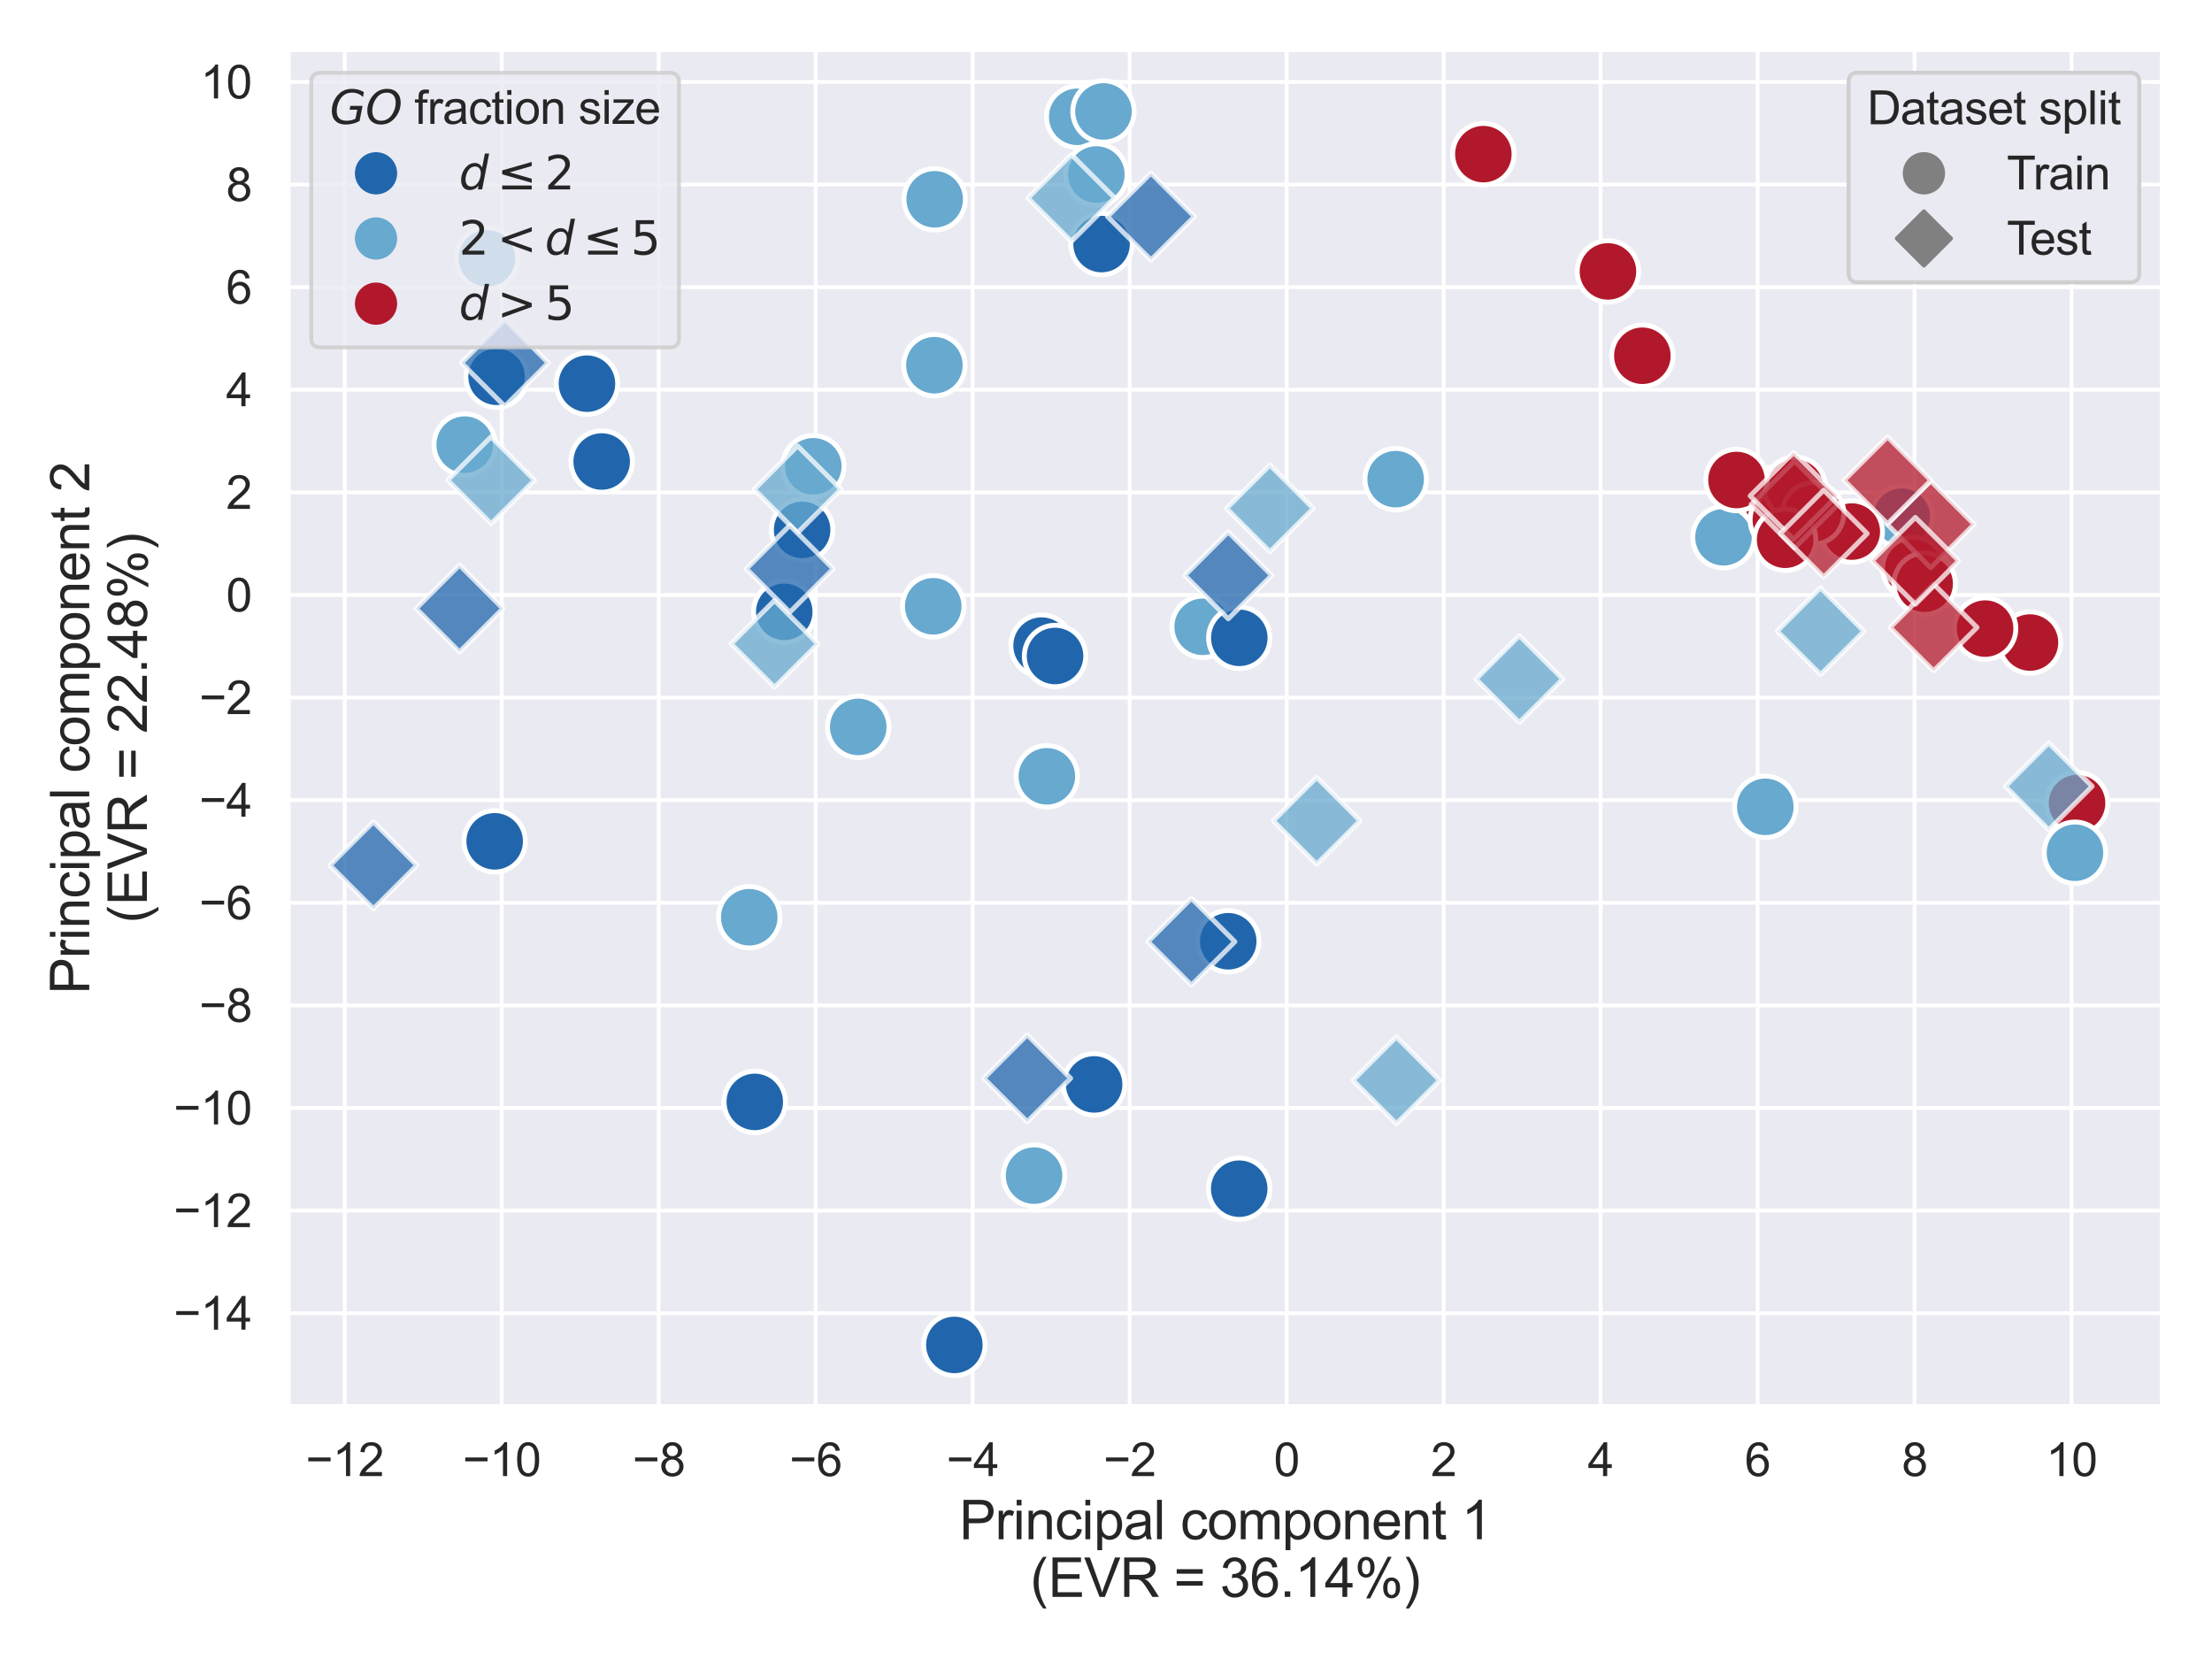 <?xml version="1.0" encoding="utf-8" standalone="no"?>
<!DOCTYPE svg PUBLIC "-//W3C//DTD SVG 1.1//EN"
  "http://www.w3.org/Graphics/SVG/1.1/DTD/svg11.dtd">
<svg xmlns:xlink="http://www.w3.org/1999/xlink" width="576pt" height="432pt" viewBox="0 0 576 432" xmlns="http://www.w3.org/2000/svg" version="1.1">
 <defs>
  <style type="text/css">*{stroke-linejoin: round; stroke-linecap: butt}</style>
 </defs>
 <g id="figure_1">
  <g id="patch_1">
   <path d="M 0 432 
L 576 432 
L 576 0 
L 0 0 
z
" style="fill: #ffffff"/>
  </g>
  <g id="axes_1">
   <g id="patch_2">
    <path d="M 75.054 366.276 
L 563.04 366.276 
L 563.04 12.96 
L 75.054 12.96 
z
" style="fill: #eaeaf2"/>
   </g>
   <g id="matplotlib.axis_1">
    <g id="xtick_1">
     <g id="line2d_1">
      <path d="M 89.768 366.276 
L 89.768 12.96 
" clip-path="url(#p35dcd0f2b1)" style="fill: none; stroke: #ffffff; stroke-linecap: round"/>
     </g>
     <g id="text_1">
      <!-- −12 -->
      <g style="fill: #262626" transform="translate(79.591 384.365) scale(0.12 -0.12)">
       <defs>
        <path id="ArialMT-2212" d="M 3381 1997 
L 356 1997 
L 356 2522 
L 3381 2522 
L 3381 1997 
z
" transform="scale(0.016)"/>
        <path id="ArialMT-31" d="M 2384 0 
L 1822 0 
L 1822 3584 
Q 1619 3391 1289 3197 
Q 959 3003 697 2906 
L 697 3450 
Q 1169 3672 1522 3987 
Q 1875 4303 2022 4600 
L 2384 4600 
L 2384 0 
z
" transform="scale(0.016)"/>
        <path id="ArialMT-32" d="M 3222 541 
L 3222 0 
L 194 0 
Q 188 203 259 391 
Q 375 700 629 1000 
Q 884 1300 1366 1694 
Q 2113 2306 2375 2664 
Q 2638 3022 2638 3341 
Q 2638 3675 2398 3904 
Q 2159 4134 1775 4134 
Q 1369 4134 1125 3890 
Q 881 3647 878 3216 
L 300 3275 
Q 359 3922 746 4261 
Q 1134 4600 1788 4600 
Q 2447 4600 2831 4234 
Q 3216 3869 3216 3328 
Q 3216 3053 3103 2787 
Q 2991 2522 2730 2228 
Q 2469 1934 1863 1422 
Q 1356 997 1212 845 
Q 1069 694 975 541 
L 3222 541 
z
" transform="scale(0.016)"/>
       </defs>
       <use xlink:href="#ArialMT-2212"/>
       <use xlink:href="#ArialMT-31" transform="translate(58.398 0)"/>
       <use xlink:href="#ArialMT-32" transform="translate(114.014 0)"/>
      </g>
     </g>
    </g>
    <g id="xtick_2">
     <g id="line2d_2">
      <path d="M 130.647 366.276 
L 130.647 12.96 
" clip-path="url(#p35dcd0f2b1)" style="fill: none; stroke: #ffffff; stroke-linecap: round"/>
     </g>
     <g id="text_2">
      <!-- −10 -->
      <g style="fill: #262626" transform="translate(120.469 384.365) scale(0.12 -0.12)">
       <defs>
        <path id="ArialMT-30" d="M 266 2259 
Q 266 3072 433 3567 
Q 600 4063 929 4331 
Q 1259 4600 1759 4600 
Q 2128 4600 2406 4451 
Q 2684 4303 2865 4023 
Q 3047 3744 3150 3342 
Q 3253 2941 3253 2259 
Q 3253 1453 3087 958 
Q 2922 463 2592 192 
Q 2263 -78 1759 -78 
Q 1097 -78 719 397 
Q 266 969 266 2259 
z
M 844 2259 
Q 844 1131 1108 757 
Q 1372 384 1759 384 
Q 2147 384 2411 759 
Q 2675 1134 2675 2259 
Q 2675 3391 2411 3762 
Q 2147 4134 1753 4134 
Q 1366 4134 1134 3806 
Q 844 3388 844 2259 
z
" transform="scale(0.016)"/>
       </defs>
       <use xlink:href="#ArialMT-2212"/>
       <use xlink:href="#ArialMT-31" transform="translate(58.398 0)"/>
       <use xlink:href="#ArialMT-30" transform="translate(114.014 0)"/>
      </g>
     </g>
    </g>
    <g id="xtick_3">
     <g id="line2d_3">
      <path d="M 171.525 366.276 
L 171.525 12.96 
" clip-path="url(#p35dcd0f2b1)" style="fill: none; stroke: #ffffff; stroke-linecap: round"/>
     </g>
     <g id="text_3">
      <!-- −8 -->
      <g style="fill: #262626" transform="translate(164.684 384.365) scale(0.12 -0.12)">
       <defs>
        <path id="ArialMT-38" d="M 1131 2484 
Q 781 2613 612 2850 
Q 444 3088 444 3419 
Q 444 3919 803 4259 
Q 1163 4600 1759 4600 
Q 2359 4600 2725 4251 
Q 3091 3903 3091 3403 
Q 3091 3084 2923 2848 
Q 2756 2613 2416 2484 
Q 2838 2347 3058 2040 
Q 3278 1734 3278 1309 
Q 3278 722 2862 322 
Q 2447 -78 1769 -78 
Q 1091 -78 675 323 
Q 259 725 259 1325 
Q 259 1772 486 2073 
Q 713 2375 1131 2484 
z
M 1019 3438 
Q 1019 3113 1228 2906 
Q 1438 2700 1772 2700 
Q 2097 2700 2305 2904 
Q 2513 3109 2513 3406 
Q 2513 3716 2298 3927 
Q 2084 4138 1766 4138 
Q 1444 4138 1231 3931 
Q 1019 3725 1019 3438 
z
M 838 1322 
Q 838 1081 952 856 
Q 1066 631 1291 507 
Q 1516 384 1775 384 
Q 2178 384 2440 643 
Q 2703 903 2703 1303 
Q 2703 1709 2433 1975 
Q 2163 2241 1756 2241 
Q 1359 2241 1098 1978 
Q 838 1716 838 1322 
z
" transform="scale(0.016)"/>
       </defs>
       <use xlink:href="#ArialMT-2212"/>
       <use xlink:href="#ArialMT-38" transform="translate(58.398 0)"/>
      </g>
     </g>
    </g>
    <g id="xtick_4">
     <g id="line2d_4">
      <path d="M 212.404 366.276 
L 212.404 12.96 
" clip-path="url(#p35dcd0f2b1)" style="fill: none; stroke: #ffffff; stroke-linecap: round"/>
     </g>
     <g id="text_4">
      <!-- −6 -->
      <g style="fill: #262626" transform="translate(205.563 384.365) scale(0.12 -0.12)">
       <defs>
        <path id="ArialMT-36" d="M 3184 3459 
L 2625 3416 
Q 2550 3747 2413 3897 
Q 2184 4138 1850 4138 
Q 1581 4138 1378 3988 
Q 1113 3794 959 3422 
Q 806 3050 800 2363 
Q 1003 2672 1297 2822 
Q 1591 2972 1913 2972 
Q 2475 2972 2870 2558 
Q 3266 2144 3266 1488 
Q 3266 1056 3080 686 
Q 2894 316 2569 119 
Q 2244 -78 1831 -78 
Q 1128 -78 684 439 
Q 241 956 241 2144 
Q 241 3472 731 4075 
Q 1159 4600 1884 4600 
Q 2425 4600 2770 4297 
Q 3116 3994 3184 3459 
z
M 888 1484 
Q 888 1194 1011 928 
Q 1134 663 1356 523 
Q 1578 384 1822 384 
Q 2178 384 2434 671 
Q 2691 959 2691 1453 
Q 2691 1928 2437 2201 
Q 2184 2475 1800 2475 
Q 1419 2475 1153 2201 
Q 888 1928 888 1484 
z
" transform="scale(0.016)"/>
       </defs>
       <use xlink:href="#ArialMT-2212"/>
       <use xlink:href="#ArialMT-36" transform="translate(58.398 0)"/>
      </g>
     </g>
    </g>
    <g id="xtick_5">
     <g id="line2d_5">
      <path d="M 253.283 366.276 
L 253.283 12.96 
" clip-path="url(#p35dcd0f2b1)" style="fill: none; stroke: #ffffff; stroke-linecap: round"/>
     </g>
     <g id="text_5">
      <!-- −4 -->
      <g style="fill: #262626" transform="translate(246.442 384.365) scale(0.12 -0.12)">
       <defs>
        <path id="ArialMT-34" d="M 2069 0 
L 2069 1097 
L 81 1097 
L 81 1613 
L 2172 4581 
L 2631 4581 
L 2631 1613 
L 3250 1613 
L 3250 1097 
L 2631 1097 
L 2631 0 
L 2069 0 
z
M 2069 1613 
L 2069 3678 
L 634 1613 
L 2069 1613 
z
" transform="scale(0.016)"/>
       </defs>
       <use xlink:href="#ArialMT-2212"/>
       <use xlink:href="#ArialMT-34" transform="translate(58.398 0)"/>
      </g>
     </g>
    </g>
    <g id="xtick_6">
     <g id="line2d_6">
      <path d="M 294.162 366.276 
L 294.162 12.96 
" clip-path="url(#p35dcd0f2b1)" style="fill: none; stroke: #ffffff; stroke-linecap: round"/>
     </g>
     <g id="text_6">
      <!-- −2 -->
      <g style="fill: #262626" transform="translate(287.321 384.365) scale(0.12 -0.12)">
       <use xlink:href="#ArialMT-2212"/>
       <use xlink:href="#ArialMT-32" transform="translate(58.398 0)"/>
      </g>
     </g>
    </g>
    <g id="xtick_7">
     <g id="line2d_7">
      <path d="M 335.04 366.276 
L 335.04 12.96 
" clip-path="url(#p35dcd0f2b1)" style="fill: none; stroke: #ffffff; stroke-linecap: round"/>
     </g>
     <g id="text_7">
      <!-- 0 -->
      <g style="fill: #262626" transform="translate(331.704 384.365) scale(0.12 -0.12)">
       <use xlink:href="#ArialMT-30"/>
      </g>
     </g>
    </g>
    <g id="xtick_8">
     <g id="line2d_8">
      <path d="M 375.919 366.276 
L 375.919 12.96 
" clip-path="url(#p35dcd0f2b1)" style="fill: none; stroke: #ffffff; stroke-linecap: round"/>
     </g>
     <g id="text_8">
      <!-- 2 -->
      <g style="fill: #262626" transform="translate(372.582 384.365) scale(0.12 -0.12)">
       <use xlink:href="#ArialMT-32"/>
      </g>
     </g>
    </g>
    <g id="xtick_9">
     <g id="line2d_9">
      <path d="M 416.798 366.276 
L 416.798 12.96 
" clip-path="url(#p35dcd0f2b1)" style="fill: none; stroke: #ffffff; stroke-linecap: round"/>
     </g>
     <g id="text_9">
      <!-- 4 -->
      <g style="fill: #262626" transform="translate(413.461 384.365) scale(0.12 -0.12)">
       <use xlink:href="#ArialMT-34"/>
      </g>
     </g>
    </g>
    <g id="xtick_10">
     <g id="line2d_10">
      <path d="M 457.676 366.276 
L 457.676 12.96 
" clip-path="url(#p35dcd0f2b1)" style="fill: none; stroke: #ffffff; stroke-linecap: round"/>
     </g>
     <g id="text_10">
      <!-- 6 -->
      <g style="fill: #262626" transform="translate(454.34 384.365) scale(0.12 -0.12)">
       <use xlink:href="#ArialMT-36"/>
      </g>
     </g>
    </g>
    <g id="xtick_11">
     <g id="line2d_11">
      <path d="M 498.555 366.276 
L 498.555 12.96 
" clip-path="url(#p35dcd0f2b1)" style="fill: none; stroke: #ffffff; stroke-linecap: round"/>
     </g>
     <g id="text_11">
      <!-- 8 -->
      <g style="fill: #262626" transform="translate(495.218 384.365) scale(0.12 -0.12)">
       <use xlink:href="#ArialMT-38"/>
      </g>
     </g>
    </g>
    <g id="xtick_12">
     <g id="line2d_12">
      <path d="M 539.434 366.276 
L 539.434 12.96 
" clip-path="url(#p35dcd0f2b1)" style="fill: none; stroke: #ffffff; stroke-linecap: round"/>
     </g>
     <g id="text_12">
      <!-- 10 -->
      <g style="fill: #262626" transform="translate(532.761 384.365) scale(0.12 -0.12)">
       <use xlink:href="#ArialMT-31"/>
       <use xlink:href="#ArialMT-30" transform="translate(55.615 0)"/>
      </g>
     </g>
    </g>
    <g id="text_13">
     <!-- Principal component 1 -->
     <g style="fill: #262626" transform="translate(249.79 400.813) scale(0.14 -0.14)">
      <defs>
       <path id="ArialMT-50" d="M 494 0 
L 494 4581 
L 2222 4581 
Q 2678 4581 2919 4538 
Q 3256 4481 3484 4323 
Q 3713 4166 3852 3881 
Q 3991 3597 3991 3256 
Q 3991 2672 3619 2267 
Q 3247 1863 2275 1863 
L 1100 1863 
L 1100 0 
L 494 0 
z
M 1100 2403 
L 2284 2403 
Q 2872 2403 3119 2622 
Q 3366 2841 3366 3238 
Q 3366 3525 3220 3729 
Q 3075 3934 2838 4000 
Q 2684 4041 2272 4041 
L 1100 4041 
L 1100 2403 
z
" transform="scale(0.016)"/>
       <path id="ArialMT-72" d="M 416 0 
L 416 3319 
L 922 3319 
L 922 2816 
Q 1116 3169 1280 3281 
Q 1444 3394 1641 3394 
Q 1925 3394 2219 3213 
L 2025 2691 
Q 1819 2813 1613 2813 
Q 1428 2813 1281 2702 
Q 1134 2591 1072 2394 
Q 978 2094 978 1738 
L 978 0 
L 416 0 
z
" transform="scale(0.016)"/>
       <path id="ArialMT-69" d="M 425 3934 
L 425 4581 
L 988 4581 
L 988 3934 
L 425 3934 
z
M 425 0 
L 425 3319 
L 988 3319 
L 988 0 
L 425 0 
z
" transform="scale(0.016)"/>
       <path id="ArialMT-6e" d="M 422 0 
L 422 3319 
L 928 3319 
L 928 2847 
Q 1294 3394 1984 3394 
Q 2284 3394 2536 3286 
Q 2788 3178 2913 3003 
Q 3038 2828 3088 2588 
Q 3119 2431 3119 2041 
L 3119 0 
L 2556 0 
L 2556 2019 
Q 2556 2363 2490 2533 
Q 2425 2703 2258 2804 
Q 2091 2906 1866 2906 
Q 1506 2906 1245 2678 
Q 984 2450 984 1813 
L 984 0 
L 422 0 
z
" transform="scale(0.016)"/>
       <path id="ArialMT-63" d="M 2588 1216 
L 3141 1144 
Q 3050 572 2676 248 
Q 2303 -75 1759 -75 
Q 1078 -75 664 370 
Q 250 816 250 1647 
Q 250 2184 428 2587 
Q 606 2991 970 3192 
Q 1334 3394 1763 3394 
Q 2303 3394 2647 3120 
Q 2991 2847 3088 2344 
L 2541 2259 
Q 2463 2594 2264 2762 
Q 2066 2931 1784 2931 
Q 1359 2931 1093 2626 
Q 828 2322 828 1663 
Q 828 994 1084 691 
Q 1341 388 1753 388 
Q 2084 388 2306 591 
Q 2528 794 2588 1216 
z
" transform="scale(0.016)"/>
       <path id="ArialMT-70" d="M 422 -1272 
L 422 3319 
L 934 3319 
L 934 2888 
Q 1116 3141 1344 3267 
Q 1572 3394 1897 3394 
Q 2322 3394 2647 3175 
Q 2972 2956 3137 2557 
Q 3303 2159 3303 1684 
Q 3303 1175 3120 767 
Q 2938 359 2589 142 
Q 2241 -75 1856 -75 
Q 1575 -75 1351 44 
Q 1128 163 984 344 
L 984 -1272 
L 422 -1272 
z
M 931 1641 
Q 931 1000 1190 694 
Q 1450 388 1819 388 
Q 2194 388 2461 705 
Q 2728 1022 2728 1688 
Q 2728 2322 2467 2637 
Q 2206 2953 1844 2953 
Q 1484 2953 1207 2617 
Q 931 2281 931 1641 
z
" transform="scale(0.016)"/>
       <path id="ArialMT-61" d="M 2588 409 
Q 2275 144 1986 34 
Q 1697 -75 1366 -75 
Q 819 -75 525 192 
Q 231 459 231 875 
Q 231 1119 342 1320 
Q 453 1522 633 1644 
Q 813 1766 1038 1828 
Q 1203 1872 1538 1913 
Q 2219 1994 2541 2106 
Q 2544 2222 2544 2253 
Q 2544 2597 2384 2738 
Q 2169 2928 1744 2928 
Q 1347 2928 1158 2789 
Q 969 2650 878 2297 
L 328 2372 
Q 403 2725 575 2942 
Q 747 3159 1072 3276 
Q 1397 3394 1825 3394 
Q 2250 3394 2515 3294 
Q 2781 3194 2906 3042 
Q 3031 2891 3081 2659 
Q 3109 2516 3109 2141 
L 3109 1391 
Q 3109 606 3145 398 
Q 3181 191 3288 0 
L 2700 0 
Q 2613 175 2588 409 
z
M 2541 1666 
Q 2234 1541 1622 1453 
Q 1275 1403 1131 1340 
Q 988 1278 909 1158 
Q 831 1038 831 891 
Q 831 666 1001 516 
Q 1172 366 1500 366 
Q 1825 366 2078 508 
Q 2331 650 2450 897 
Q 2541 1088 2541 1459 
L 2541 1666 
z
" transform="scale(0.016)"/>
       <path id="ArialMT-6c" d="M 409 0 
L 409 4581 
L 972 4581 
L 972 0 
L 409 0 
z
" transform="scale(0.016)"/>
       <path id="ArialMT-20" transform="scale(0.016)"/>
       <path id="ArialMT-6f" d="M 213 1659 
Q 213 2581 725 3025 
Q 1153 3394 1769 3394 
Q 2453 3394 2887 2945 
Q 3322 2497 3322 1706 
Q 3322 1066 3130 698 
Q 2938 331 2570 128 
Q 2203 -75 1769 -75 
Q 1072 -75 642 372 
Q 213 819 213 1659 
z
M 791 1659 
Q 791 1022 1069 705 
Q 1347 388 1769 388 
Q 2188 388 2466 706 
Q 2744 1025 2744 1678 
Q 2744 2294 2464 2611 
Q 2184 2928 1769 2928 
Q 1347 2928 1069 2612 
Q 791 2297 791 1659 
z
" transform="scale(0.016)"/>
       <path id="ArialMT-6d" d="M 422 0 
L 422 3319 
L 925 3319 
L 925 2853 
Q 1081 3097 1340 3245 
Q 1600 3394 1931 3394 
Q 2300 3394 2536 3241 
Q 2772 3088 2869 2813 
Q 3263 3394 3894 3394 
Q 4388 3394 4653 3120 
Q 4919 2847 4919 2278 
L 4919 0 
L 4359 0 
L 4359 2091 
Q 4359 2428 4304 2576 
Q 4250 2725 4106 2815 
Q 3963 2906 3769 2906 
Q 3419 2906 3187 2673 
Q 2956 2441 2956 1928 
L 2956 0 
L 2394 0 
L 2394 2156 
Q 2394 2531 2256 2718 
Q 2119 2906 1806 2906 
Q 1569 2906 1367 2781 
Q 1166 2656 1075 2415 
Q 984 2175 984 1722 
L 984 0 
L 422 0 
z
" transform="scale(0.016)"/>
       <path id="ArialMT-65" d="M 2694 1069 
L 3275 997 
Q 3138 488 2766 206 
Q 2394 -75 1816 -75 
Q 1088 -75 661 373 
Q 234 822 234 1631 
Q 234 2469 665 2931 
Q 1097 3394 1784 3394 
Q 2450 3394 2872 2941 
Q 3294 2488 3294 1666 
Q 3294 1616 3291 1516 
L 816 1516 
Q 847 969 1125 678 
Q 1403 388 1819 388 
Q 2128 388 2347 550 
Q 2566 713 2694 1069 
z
M 847 1978 
L 2700 1978 
Q 2663 2397 2488 2606 
Q 2219 2931 1791 2931 
Q 1403 2931 1139 2672 
Q 875 2413 847 1978 
z
" transform="scale(0.016)"/>
       <path id="ArialMT-74" d="M 1650 503 
L 1731 6 
Q 1494 -44 1306 -44 
Q 1000 -44 831 53 
Q 663 150 594 308 
Q 525 466 525 972 
L 525 2881 
L 113 2881 
L 113 3319 
L 525 3319 
L 525 4141 
L 1084 4478 
L 1084 3319 
L 1650 3319 
L 1650 2881 
L 1084 2881 
L 1084 941 
Q 1084 700 1114 631 
Q 1144 563 1211 522 
Q 1278 481 1403 481 
Q 1497 481 1650 503 
z
" transform="scale(0.016)"/>
      </defs>
      <use xlink:href="#ArialMT-50"/>
      <use xlink:href="#ArialMT-72" transform="translate(66.699 0)"/>
      <use xlink:href="#ArialMT-69" transform="translate(100 0)"/>
      <use xlink:href="#ArialMT-6e" transform="translate(122.217 0)"/>
      <use xlink:href="#ArialMT-63" transform="translate(177.832 0)"/>
      <use xlink:href="#ArialMT-69" transform="translate(227.832 0)"/>
      <use xlink:href="#ArialMT-70" transform="translate(250.049 0)"/>
      <use xlink:href="#ArialMT-61" transform="translate(305.664 0)"/>
      <use xlink:href="#ArialMT-6c" transform="translate(361.279 0)"/>
      <use xlink:href="#ArialMT-20" transform="translate(383.496 0)"/>
      <use xlink:href="#ArialMT-63" transform="translate(411.279 0)"/>
      <use xlink:href="#ArialMT-6f" transform="translate(461.279 0)"/>
      <use xlink:href="#ArialMT-6d" transform="translate(516.895 0)"/>
      <use xlink:href="#ArialMT-70" transform="translate(600.195 0)"/>
      <use xlink:href="#ArialMT-6f" transform="translate(655.811 0)"/>
      <use xlink:href="#ArialMT-6e" transform="translate(711.426 0)"/>
      <use xlink:href="#ArialMT-65" transform="translate(767.041 0)"/>
      <use xlink:href="#ArialMT-6e" transform="translate(822.656 0)"/>
      <use xlink:href="#ArialMT-74" transform="translate(878.271 0)"/>
      <use xlink:href="#ArialMT-20" transform="translate(906.055 0)"/>
      <use xlink:href="#ArialMT-31" transform="translate(933.838 0)"/>
     </g>
     <!-- (EVR = 36.14%) -->
     <g style="fill: #262626" transform="translate(268.274 415.825) scale(0.14 -0.14)">
      <defs>
       <path id="ArialMT-28" d="M 1497 -1347 
Q 1031 -759 709 28 
Q 388 816 388 1659 
Q 388 2403 628 3084 
Q 909 3875 1497 4659 
L 1900 4659 
Q 1522 4009 1400 3731 
Q 1209 3300 1100 2831 
Q 966 2247 966 1656 
Q 966 153 1900 -1347 
L 1497 -1347 
z
" transform="scale(0.016)"/>
       <path id="ArialMT-45" d="M 506 0 
L 506 4581 
L 3819 4581 
L 3819 4041 
L 1113 4041 
L 1113 2638 
L 3647 2638 
L 3647 2100 
L 1113 2100 
L 1113 541 
L 3925 541 
L 3925 0 
L 506 0 
z
" transform="scale(0.016)"/>
       <path id="ArialMT-56" d="M 1803 0 
L 28 4581 
L 684 4581 
L 1875 1253 
Q 2019 853 2116 503 
Q 2222 878 2363 1253 
L 3600 4581 
L 4219 4581 
L 2425 0 
L 1803 0 
z
" transform="scale(0.016)"/>
       <path id="ArialMT-52" d="M 503 0 
L 503 4581 
L 2534 4581 
Q 3147 4581 3465 4457 
Q 3784 4334 3975 4021 
Q 4166 3709 4166 3331 
Q 4166 2844 3850 2509 
Q 3534 2175 2875 2084 
Q 3116 1969 3241 1856 
Q 3506 1613 3744 1247 
L 4541 0 
L 3778 0 
L 3172 953 
Q 2906 1366 2734 1584 
Q 2563 1803 2427 1890 
Q 2291 1978 2150 2013 
Q 2047 2034 1813 2034 
L 1109 2034 
L 1109 0 
L 503 0 
z
M 1109 2559 
L 2413 2559 
Q 2828 2559 3062 2645 
Q 3297 2731 3419 2920 
Q 3541 3109 3541 3331 
Q 3541 3656 3305 3865 
Q 3069 4075 2559 4075 
L 1109 4075 
L 1109 2559 
z
" transform="scale(0.016)"/>
       <path id="ArialMT-3d" d="M 3381 2694 
L 356 2694 
L 356 3219 
L 3381 3219 
L 3381 2694 
z
M 3381 1303 
L 356 1303 
L 356 1828 
L 3381 1828 
L 3381 1303 
z
" transform="scale(0.016)"/>
       <path id="ArialMT-33" d="M 269 1209 
L 831 1284 
Q 928 806 1161 595 
Q 1394 384 1728 384 
Q 2125 384 2398 659 
Q 2672 934 2672 1341 
Q 2672 1728 2419 1979 
Q 2166 2231 1775 2231 
Q 1616 2231 1378 2169 
L 1441 2663 
Q 1497 2656 1531 2656 
Q 1891 2656 2178 2843 
Q 2466 3031 2466 3422 
Q 2466 3731 2256 3934 
Q 2047 4138 1716 4138 
Q 1388 4138 1169 3931 
Q 950 3725 888 3313 
L 325 3413 
Q 428 3978 793 4289 
Q 1159 4600 1703 4600 
Q 2078 4600 2393 4439 
Q 2709 4278 2876 4000 
Q 3044 3722 3044 3409 
Q 3044 3113 2884 2869 
Q 2725 2625 2413 2481 
Q 2819 2388 3044 2092 
Q 3269 1797 3269 1353 
Q 3269 753 2831 336 
Q 2394 -81 1725 -81 
Q 1122 -81 723 278 
Q 325 638 269 1209 
z
" transform="scale(0.016)"/>
       <path id="ArialMT-2e" d="M 581 0 
L 581 641 
L 1222 641 
L 1222 0 
L 581 0 
z
" transform="scale(0.016)"/>
       <path id="ArialMT-25" d="M 372 3481 
Q 372 3972 619 4315 
Q 866 4659 1334 4659 
Q 1766 4659 2048 4351 
Q 2331 4044 2331 3447 
Q 2331 2866 2045 2552 
Q 1759 2238 1341 2238 
Q 925 2238 648 2547 
Q 372 2856 372 3481 
z
M 1350 4272 
Q 1141 4272 1002 4090 
Q 863 3909 863 3425 
Q 863 2984 1003 2804 
Q 1144 2625 1350 2625 
Q 1563 2625 1702 2806 
Q 1841 2988 1841 3469 
Q 1841 3913 1700 4092 
Q 1559 4272 1350 4272 
z
M 1353 -169 
L 3859 4659 
L 4316 4659 
L 1819 -169 
L 1353 -169 
z
M 3334 1075 
Q 3334 1569 3581 1911 
Q 3828 2253 4300 2253 
Q 4731 2253 5014 1945 
Q 5297 1638 5297 1041 
Q 5297 459 5011 145 
Q 4725 -169 4303 -169 
Q 3888 -169 3611 142 
Q 3334 453 3334 1075 
z
M 4316 1866 
Q 4103 1866 3964 1684 
Q 3825 1503 3825 1019 
Q 3825 581 3965 400 
Q 4106 219 4313 219 
Q 4528 219 4667 400 
Q 4806 581 4806 1063 
Q 4806 1506 4665 1686 
Q 4525 1866 4316 1866 
z
" transform="scale(0.016)"/>
       <path id="ArialMT-29" d="M 791 -1347 
L 388 -1347 
Q 1322 153 1322 1656 
Q 1322 2244 1188 2822 
Q 1081 3291 891 3722 
Q 769 4003 388 4659 
L 791 4659 
Q 1378 3875 1659 3084 
Q 1900 2403 1900 1659 
Q 1900 816 1576 28 
Q 1253 -759 791 -1347 
z
" transform="scale(0.016)"/>
      </defs>
      <use xlink:href="#ArialMT-28"/>
      <use xlink:href="#ArialMT-45" transform="translate(33.301 0)"/>
      <use xlink:href="#ArialMT-56" transform="translate(100 0)"/>
      <use xlink:href="#ArialMT-52" transform="translate(166.699 0)"/>
      <use xlink:href="#ArialMT-20" transform="translate(238.916 0)"/>
      <use xlink:href="#ArialMT-3d" transform="translate(266.699 0)"/>
      <use xlink:href="#ArialMT-20" transform="translate(325.098 0)"/>
      <use xlink:href="#ArialMT-33" transform="translate(352.881 0)"/>
      <use xlink:href="#ArialMT-36" transform="translate(408.496 0)"/>
      <use xlink:href="#ArialMT-2e" transform="translate(464.111 0)"/>
      <use xlink:href="#ArialMT-31" transform="translate(491.895 0)"/>
      <use xlink:href="#ArialMT-34" transform="translate(547.51 0)"/>
      <use xlink:href="#ArialMT-25" transform="translate(603.125 0)"/>
      <use xlink:href="#ArialMT-29" transform="translate(692.041 0)"/>
     </g>
    </g>
   </g>
   <g id="matplotlib.axis_2">
    <g id="ytick_1">
     <g id="line2d_13">
      <path d="M 75.054 341.954 
L 563.04 341.954 
" clip-path="url(#p35dcd0f2b1)" style="fill: none; stroke: #ffffff; stroke-linecap: round"/>
     </g>
     <g id="text_14">
      <!-- −14 -->
      <g style="fill: #262626" transform="translate(45.199 346.249) scale(0.12 -0.12)">
       <use xlink:href="#ArialMT-2212"/>
       <use xlink:href="#ArialMT-31" transform="translate(58.398 0)"/>
       <use xlink:href="#ArialMT-34" transform="translate(114.014 0)"/>
      </g>
     </g>
    </g>
    <g id="ytick_2">
     <g id="line2d_14">
      <path d="M 75.054 315.236 
L 563.04 315.236 
" clip-path="url(#p35dcd0f2b1)" style="fill: none; stroke: #ffffff; stroke-linecap: round"/>
     </g>
     <g id="text_15">
      <!-- −12 -->
      <g style="fill: #262626" transform="translate(45.199 319.531) scale(0.12 -0.12)">
       <use xlink:href="#ArialMT-2212"/>
       <use xlink:href="#ArialMT-31" transform="translate(58.398 0)"/>
       <use xlink:href="#ArialMT-32" transform="translate(114.014 0)"/>
      </g>
     </g>
    </g>
    <g id="ytick_3">
     <g id="line2d_15">
      <path d="M 75.054 288.519 
L 563.04 288.519 
" clip-path="url(#p35dcd0f2b1)" style="fill: none; stroke: #ffffff; stroke-linecap: round"/>
     </g>
     <g id="text_16">
      <!-- −10 -->
      <g style="fill: #262626" transform="translate(45.199 292.813) scale(0.12 -0.12)">
       <use xlink:href="#ArialMT-2212"/>
       <use xlink:href="#ArialMT-31" transform="translate(58.398 0)"/>
       <use xlink:href="#ArialMT-30" transform="translate(114.014 0)"/>
      </g>
     </g>
    </g>
    <g id="ytick_4">
     <g id="line2d_16">
      <path d="M 75.054 261.801 
L 563.04 261.801 
" clip-path="url(#p35dcd0f2b1)" style="fill: none; stroke: #ffffff; stroke-linecap: round"/>
     </g>
     <g id="text_17">
      <!-- −8 -->
      <g style="fill: #262626" transform="translate(51.872 266.096) scale(0.12 -0.12)">
       <use xlink:href="#ArialMT-2212"/>
       <use xlink:href="#ArialMT-38" transform="translate(58.398 0)"/>
      </g>
     </g>
    </g>
    <g id="ytick_5">
     <g id="line2d_17">
      <path d="M 75.054 235.084 
L 563.04 235.084 
" clip-path="url(#p35dcd0f2b1)" style="fill: none; stroke: #ffffff; stroke-linecap: round"/>
     </g>
     <g id="text_18">
      <!-- −6 -->
      <g style="fill: #262626" transform="translate(51.872 239.378) scale(0.12 -0.12)">
       <use xlink:href="#ArialMT-2212"/>
       <use xlink:href="#ArialMT-36" transform="translate(58.398 0)"/>
      </g>
     </g>
    </g>
    <g id="ytick_6">
     <g id="line2d_18">
      <path d="M 75.054 208.366 
L 563.04 208.366 
" clip-path="url(#p35dcd0f2b1)" style="fill: none; stroke: #ffffff; stroke-linecap: round"/>
     </g>
     <g id="text_19">
      <!-- −4 -->
      <g style="fill: #262626" transform="translate(51.872 212.661) scale(0.12 -0.12)">
       <use xlink:href="#ArialMT-2212"/>
       <use xlink:href="#ArialMT-34" transform="translate(58.398 0)"/>
      </g>
     </g>
    </g>
    <g id="ytick_7">
     <g id="line2d_19">
      <path d="M 75.054 181.648 
L 563.04 181.648 
" clip-path="url(#p35dcd0f2b1)" style="fill: none; stroke: #ffffff; stroke-linecap: round"/>
     </g>
     <g id="text_20">
      <!-- −2 -->
      <g style="fill: #262626" transform="translate(51.872 185.943) scale(0.12 -0.12)">
       <use xlink:href="#ArialMT-2212"/>
       <use xlink:href="#ArialMT-32" transform="translate(58.398 0)"/>
      </g>
     </g>
    </g>
    <g id="ytick_8">
     <g id="line2d_20">
      <path d="M 75.054 154.931 
L 563.04 154.931 
" clip-path="url(#p35dcd0f2b1)" style="fill: none; stroke: #ffffff; stroke-linecap: round"/>
     </g>
     <g id="text_21">
      <!-- 0 -->
      <g style="fill: #262626" transform="translate(58.881 159.225) scale(0.12 -0.12)">
       <use xlink:href="#ArialMT-30"/>
      </g>
     </g>
    </g>
    <g id="ytick_9">
     <g id="line2d_21">
      <path d="M 75.054 128.213 
L 563.04 128.213 
" clip-path="url(#p35dcd0f2b1)" style="fill: none; stroke: #ffffff; stroke-linecap: round"/>
     </g>
     <g id="text_22">
      <!-- 2 -->
      <g style="fill: #262626" transform="translate(58.881 132.508) scale(0.12 -0.12)">
       <use xlink:href="#ArialMT-32"/>
      </g>
     </g>
    </g>
    <g id="ytick_10">
     <g id="line2d_22">
      <path d="M 75.054 101.496 
L 563.04 101.496 
" clip-path="url(#p35dcd0f2b1)" style="fill: none; stroke: #ffffff; stroke-linecap: round"/>
     </g>
     <g id="text_23">
      <!-- 4 -->
      <g style="fill: #262626" transform="translate(58.881 105.79) scale(0.12 -0.12)">
       <use xlink:href="#ArialMT-34"/>
      </g>
     </g>
    </g>
    <g id="ytick_11">
     <g id="line2d_23">
      <path d="M 75.054 74.778 
L 563.04 74.778 
" clip-path="url(#p35dcd0f2b1)" style="fill: none; stroke: #ffffff; stroke-linecap: round"/>
     </g>
     <g id="text_24">
      <!-- 6 -->
      <g style="fill: #262626" transform="translate(58.881 79.073) scale(0.12 -0.12)">
       <use xlink:href="#ArialMT-36"/>
      </g>
     </g>
    </g>
    <g id="ytick_12">
     <g id="line2d_24">
      <path d="M 75.054 48.06 
L 563.04 48.06 
" clip-path="url(#p35dcd0f2b1)" style="fill: none; stroke: #ffffff; stroke-linecap: round"/>
     </g>
     <g id="text_25">
      <!-- 8 -->
      <g style="fill: #262626" transform="translate(58.881 52.355) scale(0.12 -0.12)">
       <use xlink:href="#ArialMT-38"/>
      </g>
     </g>
    </g>
    <g id="ytick_13">
     <g id="line2d_25">
      <path d="M 75.054 21.343 
L 563.04 21.343 
" clip-path="url(#p35dcd0f2b1)" style="fill: none; stroke: #ffffff; stroke-linecap: round"/>
     </g>
     <g id="text_26">
      <!-- 10 -->
      <g style="fill: #262626" transform="translate(52.208 25.638) scale(0.12 -0.12)">
       <use xlink:href="#ArialMT-31"/>
       <use xlink:href="#ArialMT-30" transform="translate(55.615 0)"/>
      </g>
     </g>
    </g>
    <g id="text_27">
     <!-- Principal component 2 -->
     <g style="fill: #262626" transform="translate(23.24 258.875) rotate(-90) scale(0.14 -0.14)">
      <use xlink:href="#ArialMT-50"/>
      <use xlink:href="#ArialMT-72" transform="translate(66.699 0)"/>
      <use xlink:href="#ArialMT-69" transform="translate(100 0)"/>
      <use xlink:href="#ArialMT-6e" transform="translate(122.217 0)"/>
      <use xlink:href="#ArialMT-63" transform="translate(177.832 0)"/>
      <use xlink:href="#ArialMT-69" transform="translate(227.832 0)"/>
      <use xlink:href="#ArialMT-70" transform="translate(250.049 0)"/>
      <use xlink:href="#ArialMT-61" transform="translate(305.664 0)"/>
      <use xlink:href="#ArialMT-6c" transform="translate(361.279 0)"/>
      <use xlink:href="#ArialMT-20" transform="translate(383.496 0)"/>
      <use xlink:href="#ArialMT-63" transform="translate(411.279 0)"/>
      <use xlink:href="#ArialMT-6f" transform="translate(461.279 0)"/>
      <use xlink:href="#ArialMT-6d" transform="translate(516.895 0)"/>
      <use xlink:href="#ArialMT-70" transform="translate(600.195 0)"/>
      <use xlink:href="#ArialMT-6f" transform="translate(655.811 0)"/>
      <use xlink:href="#ArialMT-6e" transform="translate(711.426 0)"/>
      <use xlink:href="#ArialMT-65" transform="translate(767.041 0)"/>
      <use xlink:href="#ArialMT-6e" transform="translate(822.656 0)"/>
      <use xlink:href="#ArialMT-74" transform="translate(878.271 0)"/>
      <use xlink:href="#ArialMT-20" transform="translate(906.055 0)"/>
      <use xlink:href="#ArialMT-32" transform="translate(933.838 0)"/>
     </g>
     <!-- (EVR = 22.48%) -->
     <g style="fill: #262626" transform="translate(38.252 240.391) rotate(-90) scale(0.14 -0.14)">
      <use xlink:href="#ArialMT-28"/>
      <use xlink:href="#ArialMT-45" transform="translate(33.301 0)"/>
      <use xlink:href="#ArialMT-56" transform="translate(100 0)"/>
      <use xlink:href="#ArialMT-52" transform="translate(166.699 0)"/>
      <use xlink:href="#ArialMT-20" transform="translate(238.916 0)"/>
      <use xlink:href="#ArialMT-3d" transform="translate(266.699 0)"/>
      <use xlink:href="#ArialMT-20" transform="translate(325.098 0)"/>
      <use xlink:href="#ArialMT-32" transform="translate(352.881 0)"/>
      <use xlink:href="#ArialMT-32" transform="translate(408.496 0)"/>
      <use xlink:href="#ArialMT-2e" transform="translate(464.111 0)"/>
      <use xlink:href="#ArialMT-34" transform="translate(491.895 0)"/>
      <use xlink:href="#ArialMT-38" transform="translate(547.51 0)"/>
      <use xlink:href="#ArialMT-25" transform="translate(603.125 0)"/>
      <use xlink:href="#ArialMT-29" transform="translate(692.041 0)"/>
     </g>
    </g>
   </g>
   <g id="PathCollection_1">
    <path d="M 461.134 137.706 
C 463.256 137.706 465.291 136.863 466.791 135.363 
C 468.291 133.863 469.134 131.828 469.134 129.706 
C 469.134 127.585 468.291 125.55 466.791 124.049 
C 465.291 122.549 463.256 121.706 461.134 121.706 
C 459.013 121.706 456.978 122.549 455.478 124.049 
C 453.977 125.55 453.134 127.585 453.134 129.706 
C 453.134 131.828 453.977 133.863 455.478 135.363 
C 456.978 136.863 459.013 137.706 461.134 137.706 
z
" clip-path="url(#p35dcd0f2b1)" style="fill: #b2182b; stroke: #ffffff; stroke-width: 1.28"/>
    <path d="M 495.219 142.544 
C 497.341 142.544 499.376 141.701 500.876 140.201 
C 502.376 138.701 503.219 136.666 503.219 134.544 
C 503.219 132.423 502.376 130.388 500.876 128.887 
C 499.376 127.387 497.341 126.544 495.219 126.544 
C 493.097 126.544 491.062 127.387 489.562 128.887 
C 488.062 130.388 487.219 132.423 487.219 134.544 
C 487.219 136.666 488.062 138.701 489.562 140.201 
C 491.062 141.701 493.097 142.544 495.219 142.544 
z
" clip-path="url(#p35dcd0f2b1)" style="fill: #67a9cf; stroke: #ffffff; stroke-width: 1.28"/>
    <path d="M 448.792 147.902 
C 450.914 147.902 452.949 147.059 454.449 145.559 
C 455.949 144.059 456.792 142.024 456.792 139.902 
C 456.792 137.78 455.949 135.745 454.449 134.245 
C 452.949 132.745 450.914 131.902 448.792 131.902 
C 446.671 131.902 444.636 132.745 443.135 134.245 
C 441.635 135.745 440.792 137.78 440.792 139.902 
C 440.792 142.024 441.635 144.059 443.135 145.559 
C 444.636 147.059 446.671 147.902 448.792 147.902 
z
" clip-path="url(#p35dcd0f2b1)" style="fill: #67a9cf; stroke: #ffffff; stroke-width: 1.28"/>
    <path d="M 313.173 171.22 
C 315.294 171.22 317.329 170.377 318.829 168.876 
C 320.33 167.376 321.173 165.341 321.173 163.22 
C 321.173 161.098 320.33 159.063 318.829 157.563 
C 317.329 156.062 315.294 155.22 313.173 155.22 
C 311.051 155.22 309.016 156.062 307.516 157.563 
C 306.015 159.063 305.173 161.098 305.173 163.22 
C 305.173 165.341 306.015 167.376 307.516 168.876 
C 309.016 170.377 311.051 171.22 313.173 171.22 
z
" clip-path="url(#p35dcd0f2b1)" style="fill: #67a9cf; stroke: #ffffff; stroke-width: 1.28"/>
    <path d="M 322.713 174.088 
C 324.834 174.088 326.869 173.245 328.369 171.745 
C 329.87 170.245 330.713 168.21 330.713 166.088 
C 330.713 163.967 329.87 161.932 328.369 160.431 
C 326.869 158.931 324.834 158.088 322.713 158.088 
C 320.591 158.088 318.556 158.931 317.056 160.431 
C 315.556 161.932 314.713 163.967 314.713 166.088 
C 314.713 168.21 315.556 170.245 317.056 171.745 
C 318.556 173.245 320.591 174.088 322.713 174.088 
z
" clip-path="url(#p35dcd0f2b1)" style="fill: #2166ac; stroke: #ffffff; stroke-width: 1.28"/>
    <path d="M 528.605 175.316 
C 530.727 175.316 532.762 174.473 534.262 172.973 
C 535.762 171.473 536.605 169.438 536.605 167.316 
C 536.605 165.195 535.762 163.16 534.262 161.659 
C 532.762 160.159 530.727 159.316 528.605 159.316 
C 526.484 159.316 524.449 160.159 522.948 161.659 
C 521.448 163.16 520.605 165.195 520.605 167.316 
C 520.605 169.438 521.448 171.473 522.948 172.973 
C 524.449 174.473 526.484 175.316 528.605 175.316 
z
" clip-path="url(#p35dcd0f2b1)" style="fill: #b2182b; stroke: #ffffff; stroke-width: 1.28"/>
    <path d="M 269.262 314.131 
C 271.384 314.131 273.419 313.288 274.919 311.787 
C 276.419 310.287 277.262 308.252 277.262 306.131 
C 277.262 304.009 276.419 301.974 274.919 300.474 
C 273.419 298.974 271.384 298.131 269.262 298.131 
C 267.14 298.131 265.105 298.974 263.605 300.474 
C 262.105 301.974 261.262 304.009 261.262 306.131 
C 261.262 308.252 262.105 310.287 263.605 311.787 
C 265.105 313.288 267.14 314.131 269.262 314.131 
z
" clip-path="url(#p35dcd0f2b1)" style="fill: #67a9cf; stroke: #ffffff; stroke-width: 1.28"/>
    <path d="M 322.688 317.537 
C 324.809 317.537 326.845 316.694 328.345 315.194 
C 329.845 313.694 330.688 311.659 330.688 309.537 
C 330.688 307.415 329.845 305.38 328.345 303.88 
C 326.845 302.38 324.809 301.537 322.688 301.537 
C 320.566 301.537 318.531 302.38 317.031 303.88 
C 315.531 305.38 314.688 307.415 314.688 309.537 
C 314.688 311.659 315.531 313.694 317.031 315.194 
C 318.531 316.694 320.566 317.537 322.688 317.537 
z
" clip-path="url(#p35dcd0f2b1)" style="fill: #2166ac; stroke: #ffffff; stroke-width: 1.28"/>
    <path d="M 248.514 358.216 
C 250.635 358.216 252.67 357.373 254.171 355.873 
C 255.671 354.373 256.514 352.338 256.514 350.216 
C 256.514 348.095 255.671 346.06 254.171 344.559 
C 252.67 343.059 250.635 342.216 248.514 342.216 
C 246.392 342.216 244.357 343.059 242.857 344.559 
C 241.357 346.06 240.514 348.095 240.514 350.216 
C 240.514 352.338 241.357 354.373 242.857 355.873 
C 244.357 357.373 246.392 358.216 248.514 358.216 
z
" clip-path="url(#p35dcd0f2b1)" style="fill: #2166ac; stroke: #ffffff; stroke-width: 1.28"/>
    <path d="M 427.668 100.638 
C 429.789 100.638 431.824 99.795 433.324 98.295 
C 434.825 96.795 435.668 94.76 435.668 92.638 
C 435.668 90.517 434.825 88.482 433.324 86.981 
C 431.824 85.481 429.789 84.638 427.668 84.638 
C 425.546 84.638 423.511 85.481 422.011 86.981 
C 420.51 88.482 419.668 90.517 419.668 92.638 
C 419.668 94.76 420.51 96.795 422.011 98.295 
C 423.511 99.795 425.546 100.638 427.668 100.638 
z
" clip-path="url(#p35dcd0f2b1)" style="fill: #b2182b; stroke: #ffffff; stroke-width: 1.28"/>
    <path d="M 126.801 75.266 
C 128.922 75.266 130.957 74.423 132.457 72.923 
C 133.958 71.422 134.801 69.387 134.801 67.266 
C 134.801 65.144 133.958 63.109 132.457 61.609 
C 130.957 60.109 128.922 59.266 126.801 59.266 
C 124.679 59.266 122.644 60.109 121.144 61.609 
C 119.644 63.109 118.801 65.144 118.801 67.266 
C 118.801 69.387 119.644 71.422 121.144 72.923 
C 122.644 74.423 124.679 75.266 126.801 75.266 
z
" clip-path="url(#p35dcd0f2b1)" style="fill: #67a9cf; stroke: #ffffff; stroke-width: 1.28"/>
    <path d="M 121.013 123.777 
C 123.135 123.777 125.17 122.934 126.67 121.434 
C 128.17 119.934 129.013 117.899 129.013 115.777 
C 129.013 113.656 128.17 111.621 126.67 110.121 
C 125.17 108.62 123.135 107.777 121.013 107.777 
C 118.892 107.777 116.857 108.62 115.356 110.121 
C 113.856 111.621 113.013 113.656 113.013 115.777 
C 113.013 117.899 113.856 119.934 115.356 121.434 
C 116.857 122.934 118.892 123.777 121.013 123.777 
z
" clip-path="url(#p35dcd0f2b1)" style="fill: #67a9cf; stroke: #ffffff; stroke-width: 1.28"/>
    <path d="M 129.312 106.114 
C 131.434 106.114 133.469 105.271 134.969 103.771 
C 136.469 102.271 137.312 100.236 137.312 98.114 
C 137.312 95.993 136.469 93.958 134.969 92.458 
C 133.469 90.957 131.434 90.114 129.312 90.114 
C 127.191 90.114 125.156 90.957 123.655 92.458 
C 122.155 93.958 121.312 95.993 121.312 98.114 
C 121.312 100.236 122.155 102.271 123.655 103.771 
C 125.156 105.271 127.191 106.114 129.312 106.114 
z
" clip-path="url(#p35dcd0f2b1)" style="fill: #2166ac; stroke: #ffffff; stroke-width: 1.28"/>
    <path d="M 152.842 107.91 
C 154.964 107.91 156.999 107.067 158.499 105.567 
C 159.999 104.066 160.842 102.031 160.842 99.91 
C 160.842 97.788 159.999 95.753 158.499 94.253 
C 156.999 92.753 154.964 91.91 152.842 91.91 
C 150.721 91.91 148.686 92.753 147.185 94.253 
C 145.685 95.753 144.842 97.788 144.842 99.91 
C 144.842 102.031 145.685 104.066 147.185 105.567 
C 148.686 107.067 150.721 107.91 152.842 107.91 
z
" clip-path="url(#p35dcd0f2b1)" style="fill: #2166ac; stroke: #ffffff; stroke-width: 1.28"/>
    <path d="M 540.859 217.133 
C 542.98 217.133 545.015 216.29 546.516 214.79 
C 548.016 213.29 548.859 211.255 548.859 209.133 
C 548.859 207.012 548.016 204.977 546.516 203.477 
C 545.015 201.976 542.98 201.133 540.859 201.133 
C 538.737 201.133 536.702 201.976 535.202 203.477 
C 533.702 204.977 532.859 207.012 532.859 209.133 
C 532.859 211.255 533.702 213.29 535.202 214.79 
C 536.702 216.29 538.737 217.133 540.859 217.133 
z
" clip-path="url(#p35dcd0f2b1)" style="fill: #b2182b; stroke: #ffffff; stroke-width: 1.28"/>
    <path d="M 540.316 230.049 
C 542.437 230.049 544.472 229.206 545.973 227.706 
C 547.473 226.206 548.316 224.171 548.316 222.049 
C 548.316 219.927 547.473 217.892 545.973 216.392 
C 544.472 214.892 542.437 214.049 540.316 214.049 
C 538.194 214.049 536.159 214.892 534.659 216.392 
C 533.159 217.892 532.316 219.927 532.316 222.049 
C 532.316 224.171 533.159 226.206 534.659 227.706 
C 536.159 229.206 538.194 230.049 540.316 230.049 
z
" clip-path="url(#p35dcd0f2b1)" style="fill: #67a9cf; stroke: #ffffff; stroke-width: 1.28"/>
    <path d="M 459.685 218.098 
C 461.806 218.098 463.841 217.255 465.341 215.755 
C 466.842 214.255 467.685 212.22 467.685 210.098 
C 467.685 207.977 466.842 205.942 465.341 204.441 
C 463.841 202.941 461.806 202.098 459.685 202.098 
C 457.563 202.098 455.528 202.941 454.028 204.441 
C 452.528 205.942 451.685 207.977 451.685 210.098 
C 451.685 212.22 452.528 214.255 454.028 215.755 
C 455.528 217.255 457.563 218.098 459.685 218.098 
z
" clip-path="url(#p35dcd0f2b1)" style="fill: #67a9cf; stroke: #ffffff; stroke-width: 1.28"/>
    <path d="M 319.831 253.103 
C 321.953 253.103 323.988 252.26 325.488 250.759 
C 326.988 249.259 327.831 247.224 327.831 245.103 
C 327.831 242.981 326.988 240.946 325.488 239.446 
C 323.988 237.945 321.953 237.103 319.831 237.103 
C 317.71 237.103 315.674 237.945 314.174 239.446 
C 312.674 240.946 311.831 242.981 311.831 245.103 
C 311.831 247.224 312.674 249.259 314.174 250.759 
C 315.674 252.26 317.71 253.103 319.831 253.103 
z
" clip-path="url(#p35dcd0f2b1)" style="fill: #2166ac; stroke: #ffffff; stroke-width: 1.28"/>
    <path d="M 284.908 290.379 
C 287.03 290.379 289.065 289.536 290.565 288.036 
C 292.065 286.536 292.908 284.501 292.908 282.379 
C 292.908 280.257 292.065 278.222 290.565 276.722 
C 289.065 275.222 287.03 274.379 284.908 274.379 
C 282.787 274.379 280.752 275.222 279.251 276.722 
C 277.751 278.222 276.908 280.257 276.908 282.379 
C 276.908 284.501 277.751 286.536 279.251 288.036 
C 280.752 289.536 282.787 290.379 284.908 290.379 
z
" clip-path="url(#p35dcd0f2b1)" style="fill: #2166ac; stroke: #ffffff; stroke-width: 1.28"/>
    <path d="M 196.541 294.936 
C 198.662 294.936 200.697 294.093 202.197 292.593 
C 203.698 291.093 204.541 289.058 204.541 286.936 
C 204.541 284.815 203.698 282.78 202.197 281.28 
C 200.697 279.779 198.662 278.936 196.541 278.936 
C 194.419 278.936 192.384 279.779 190.884 281.28 
C 189.383 282.78 188.541 284.815 188.541 286.936 
C 188.541 289.058 189.383 291.093 190.884 292.593 
C 192.384 294.093 194.419 294.936 196.541 294.936 
z
" clip-path="url(#p35dcd0f2b1)" style="fill: #2166ac; stroke: #ffffff; stroke-width: 1.28"/>
    <path d="M 482.204 146.423 
C 484.325 146.423 486.36 145.58 487.861 144.08 
C 489.361 142.58 490.204 140.545 490.204 138.423 
C 490.204 136.301 489.361 134.266 487.861 132.766 
C 486.36 131.266 484.325 130.423 482.204 130.423 
C 480.082 130.423 478.047 131.266 476.547 132.766 
C 475.047 134.266 474.204 136.301 474.204 138.423 
C 474.204 140.545 475.047 142.58 476.547 144.08 
C 478.047 145.58 480.082 146.423 482.204 146.423 
z
" clip-path="url(#p35dcd0f2b1)" style="fill: #b2182b; stroke: #ffffff; stroke-width: 1.28"/>
    <path d="M 463.724 143.343 
C 465.845 143.343 467.88 142.5 469.381 141 
C 470.881 139.5 471.724 137.465 471.724 135.343 
C 471.724 133.222 470.881 131.187 469.381 129.686 
C 467.88 128.186 465.845 127.343 463.724 127.343 
C 461.602 127.343 459.567 128.186 458.067 129.686 
C 456.567 131.187 455.724 133.222 455.724 135.343 
C 455.724 137.465 456.567 139.5 458.067 141 
C 459.567 142.5 461.602 143.343 463.724 143.343 
z
" clip-path="url(#p35dcd0f2b1)" style="fill: #b2182b; stroke: #ffffff; stroke-width: 1.28"/>
    <path d="M 272.597 210.149 
C 274.719 210.149 276.754 209.306 278.254 207.805 
C 279.754 206.305 280.597 204.27 280.597 202.149 
C 280.597 200.027 279.754 197.992 278.254 196.492 
C 276.754 194.991 274.719 194.149 272.597 194.149 
C 270.475 194.149 268.44 194.991 266.94 196.492 
C 265.44 197.992 264.597 200.027 264.597 202.149 
C 264.597 204.27 265.44 206.305 266.94 207.805 
C 268.44 209.306 270.475 210.149 272.597 210.149 
z
" clip-path="url(#p35dcd0f2b1)" style="fill: #67a9cf; stroke: #ffffff; stroke-width: 1.28"/>
    <path d="M 195.103 246.846 
C 197.225 246.846 199.26 246.003 200.76 244.503 
C 202.26 243.003 203.103 240.968 203.103 238.846 
C 203.103 236.725 202.26 234.69 200.76 233.189 
C 199.26 231.689 197.225 230.846 195.103 230.846 
C 192.982 230.846 190.947 231.689 189.446 233.189 
C 187.946 234.69 187.103 236.725 187.103 238.846 
C 187.103 240.968 187.946 243.003 189.446 244.503 
C 190.947 246.003 192.982 246.846 195.103 246.846 
z
" clip-path="url(#p35dcd0f2b1)" style="fill: #67a9cf; stroke: #ffffff; stroke-width: 1.28"/>
    <path d="M 499.936 157.888 
C 502.058 157.888 504.093 157.045 505.593 155.545 
C 507.094 154.045 507.936 152.01 507.936 149.888 
C 507.936 147.766 507.094 145.731 505.593 144.231 
C 504.093 142.731 502.058 141.888 499.936 141.888 
C 497.815 141.888 495.78 142.731 494.28 144.231 
C 492.779 145.731 491.936 147.766 491.936 149.888 
C 491.936 152.01 492.779 154.045 494.28 155.545 
C 495.78 157.045 497.815 157.888 499.936 157.888 
z
" clip-path="url(#p35dcd0f2b1)" style="fill: #b2182b; stroke: #ffffff; stroke-width: 1.28"/>
    <path d="M 467.443 134.988 
C 469.565 134.988 471.6 134.145 473.1 132.645 
C 474.6 131.145 475.443 129.11 475.443 126.988 
C 475.443 124.866 474.6 122.831 473.1 121.331 
C 471.6 119.831 469.565 118.988 467.443 118.988 
C 465.322 118.988 463.287 119.831 461.786 121.331 
C 460.286 122.831 459.443 124.866 459.443 126.988 
C 459.443 129.11 460.286 131.145 461.786 132.645 
C 463.287 134.145 465.322 134.988 467.443 134.988 
z
" clip-path="url(#p35dcd0f2b1)" style="fill: #b2182b; stroke: #ffffff; stroke-width: 1.28"/>
    <path d="M 472.125 141.688 
C 474.247 141.688 476.282 140.845 477.782 139.345 
C 479.282 137.845 480.125 135.81 480.125 133.688 
C 480.125 131.567 479.282 129.532 477.782 128.032 
C 476.282 126.531 474.247 125.688 472.125 125.688 
C 470.003 125.688 467.968 126.531 466.468 128.032 
C 464.968 129.532 464.125 131.567 464.125 133.688 
C 464.125 135.81 464.968 137.845 466.468 139.345 
C 467.968 140.845 470.003 141.688 472.125 141.688 
z
" clip-path="url(#p35dcd0f2b1)" style="fill: #b2182b; stroke: #ffffff; stroke-width: 1.28"/>
    <path d="M 243.011 165.877 
C 245.132 165.877 247.167 165.034 248.668 163.534 
C 250.168 162.034 251.011 159.999 251.011 157.877 
C 251.011 155.755 250.168 153.72 248.668 152.22 
C 247.167 150.72 245.132 149.877 243.011 149.877 
C 240.889 149.877 238.854 150.72 237.354 152.22 
C 235.854 153.72 235.011 155.755 235.011 157.877 
C 235.011 159.999 235.854 162.034 237.354 163.534 
C 238.854 165.034 240.889 165.877 243.011 165.877 
z
" clip-path="url(#p35dcd0f2b1)" style="fill: #67a9cf; stroke: #ffffff; stroke-width: 1.28"/>
    <path d="M 223.489 197.285 
C 225.611 197.285 227.646 196.442 229.146 194.941 
C 230.646 193.441 231.489 191.406 231.489 189.285 
C 231.489 187.163 230.646 185.128 229.146 183.628 
C 227.646 182.128 225.611 181.285 223.489 181.285 
C 221.368 181.285 219.333 182.128 217.832 183.628 
C 216.332 185.128 215.489 187.163 215.489 189.285 
C 215.489 191.406 216.332 193.441 217.832 194.941 
C 219.333 196.442 221.368 197.285 223.489 197.285 
z
" clip-path="url(#p35dcd0f2b1)" style="fill: #67a9cf; stroke: #ffffff; stroke-width: 1.28"/>
    <path d="M 204.224 167.315 
C 206.346 167.315 208.381 166.472 209.881 164.972 
C 211.381 163.471 212.224 161.436 212.224 159.315 
C 212.224 157.193 211.381 155.158 209.881 153.658 
C 208.381 152.158 206.346 151.315 204.224 151.315 
C 202.103 151.315 200.068 152.158 198.567 153.658 
C 197.067 155.158 196.224 157.193 196.224 159.315 
C 196.224 161.436 197.067 163.471 198.567 164.972 
C 200.068 166.472 202.103 167.315 204.224 167.315 
z
" clip-path="url(#p35dcd0f2b1)" style="fill: #2166ac; stroke: #ffffff; stroke-width: 1.28"/>
    <path d="M 208.871 145.977 
C 210.992 145.977 213.028 145.134 214.528 143.634 
C 216.028 142.133 216.871 140.098 216.871 137.977 
C 216.871 135.855 216.028 133.82 214.528 132.32 
C 213.028 130.82 210.992 129.977 208.871 129.977 
C 206.749 129.977 204.714 130.82 203.214 132.32 
C 201.714 133.82 200.871 135.855 200.871 137.977 
C 200.871 140.098 201.714 142.133 203.214 143.634 
C 204.714 145.134 206.749 145.977 208.871 145.977 
z
" clip-path="url(#p35dcd0f2b1)" style="fill: #2166ac; stroke: #ffffff; stroke-width: 1.28"/>
    <path d="M 452.183 132.993 
C 454.305 132.993 456.34 132.15 457.84 130.65 
C 459.34 129.149 460.183 127.114 460.183 124.993 
C 460.183 122.871 459.34 120.836 457.84 119.336 
C 456.34 117.836 454.305 116.993 452.183 116.993 
C 450.062 116.993 448.027 117.836 446.527 119.336 
C 445.026 120.836 444.183 122.871 444.183 124.993 
C 444.183 127.114 445.026 129.149 446.527 130.65 
C 448.027 132.15 450.062 132.993 452.183 132.993 
z
" clip-path="url(#p35dcd0f2b1)" style="fill: #b2182b; stroke: #ffffff; stroke-width: 1.28"/>
    <path d="M 464.841 148.553 
C 466.963 148.553 468.998 147.71 470.498 146.21 
C 471.998 144.71 472.841 142.675 472.841 140.553 
C 472.841 138.432 471.998 136.397 470.498 134.897 
C 468.998 133.396 466.963 132.553 464.841 132.553 
C 462.719 132.553 460.684 133.396 459.184 134.897 
C 457.684 136.397 456.841 138.432 456.841 140.553 
C 456.841 142.675 457.684 144.71 459.184 146.21 
C 460.684 147.71 462.719 148.553 464.841 148.553 
z
" clip-path="url(#p35dcd0f2b1)" style="fill: #b2182b; stroke: #ffffff; stroke-width: 1.28"/>
    <path d="M 280.509 38.416 
C 282.631 38.416 284.666 37.573 286.166 36.073 
C 287.666 34.572 288.509 32.537 288.509 30.416 
C 288.509 28.294 287.666 26.259 286.166 24.759 
C 284.666 23.259 282.631 22.416 280.509 22.416 
C 278.388 22.416 276.353 23.259 274.852 24.759 
C 273.352 26.259 272.509 28.294 272.509 30.416 
C 272.509 32.537 273.352 34.572 274.852 36.073 
C 276.353 37.573 278.388 38.416 280.509 38.416 
z
" clip-path="url(#p35dcd0f2b1)" style="fill: #67a9cf; stroke: #ffffff; stroke-width: 1.28"/>
    <path d="M 211.776 129.421 
C 213.897 129.421 215.932 128.578 217.432 127.078 
C 218.933 125.578 219.776 123.543 219.776 121.421 
C 219.776 119.299 218.933 117.264 217.432 115.764 
C 215.932 114.264 213.897 113.421 211.776 113.421 
C 209.654 113.421 207.619 114.264 206.119 115.764 
C 204.618 117.264 203.776 119.299 203.776 121.421 
C 203.776 123.543 204.618 125.578 206.119 127.078 
C 207.619 128.578 209.654 129.421 211.776 129.421 
z
" clip-path="url(#p35dcd0f2b1)" style="fill: #67a9cf; stroke: #ffffff; stroke-width: 1.28"/>
    <path d="M 128.812 227.08 
C 130.934 227.08 132.969 226.237 134.469 224.737 
C 135.969 223.237 136.812 221.202 136.812 219.08 
C 136.812 216.959 135.969 214.924 134.469 213.423 
C 132.969 211.923 130.934 211.08 128.812 211.08 
C 126.691 211.08 124.656 211.923 123.155 213.423 
C 121.655 214.924 120.812 216.959 120.812 219.08 
C 120.812 221.202 121.655 223.237 123.155 224.737 
C 124.656 226.237 126.691 227.08 128.812 227.08 
z
" clip-path="url(#p35dcd0f2b1)" style="fill: #2166ac; stroke: #ffffff; stroke-width: 1.28"/>
    <path d="M 386.265 48.14 
C 388.387 48.14 390.422 47.297 391.922 45.797 
C 393.422 44.296 394.265 42.261 394.265 40.14 
C 394.265 38.018 393.422 35.983 391.922 34.483 
C 390.422 32.983 388.387 32.14 386.265 32.14 
C 384.144 32.14 382.109 32.983 380.608 34.483 
C 379.108 35.983 378.265 38.018 378.265 40.14 
C 378.265 42.261 379.108 44.296 380.608 45.797 
C 382.109 47.297 384.144 48.14 386.265 48.14 
z
" clip-path="url(#p35dcd0f2b1)" style="fill: #b2182b; stroke: #ffffff; stroke-width: 1.28"/>
    <path d="M 418.704 78.673 
C 420.826 78.673 422.861 77.83 424.361 76.33 
C 425.861 74.83 426.704 72.795 426.704 70.673 
C 426.704 68.552 425.861 66.517 424.361 65.016 
C 422.861 63.516 420.826 62.673 418.704 62.673 
C 416.583 62.673 414.548 63.516 413.047 65.016 
C 411.547 66.517 410.704 68.552 410.704 70.673 
C 410.704 72.795 411.547 74.83 413.047 76.33 
C 414.548 77.83 416.583 78.673 418.704 78.673 
z
" clip-path="url(#p35dcd0f2b1)" style="fill: #b2182b; stroke: #ffffff; stroke-width: 1.28"/>
    <path d="M 287.344 37.02 
C 289.466 37.02 291.501 36.177 293.001 34.677 
C 294.501 33.176 295.344 31.141 295.344 29.02 
C 295.344 26.898 294.501 24.863 293.001 23.363 
C 291.501 21.863 289.466 21.02 287.344 21.02 
C 285.222 21.02 283.187 21.863 281.687 23.363 
C 280.187 24.863 279.344 26.898 279.344 29.02 
C 279.344 31.141 280.187 33.176 281.687 34.677 
C 283.187 36.177 285.222 37.02 287.344 37.02 
z
" clip-path="url(#p35dcd0f2b1)" style="fill: #67a9cf; stroke: #ffffff; stroke-width: 1.28"/>
    <path d="M 285.487 53.44 
C 287.608 53.44 289.643 52.598 291.144 51.097 
C 292.644 49.597 293.487 47.562 293.487 45.44 
C 293.487 43.319 292.644 41.284 291.144 39.784 
C 289.643 38.283 287.608 37.44 285.487 37.44 
C 283.365 37.44 281.33 38.283 279.83 39.784 
C 278.33 41.284 277.487 43.319 277.487 45.44 
C 277.487 47.562 278.33 49.597 279.83 51.097 
C 281.33 52.598 283.365 53.44 285.487 53.44 
z
" clip-path="url(#p35dcd0f2b1)" style="fill: #67a9cf; stroke: #ffffff; stroke-width: 1.28"/>
    <path d="M 243.388 59.897 
C 245.509 59.897 247.544 59.055 249.045 57.554 
C 250.545 56.054 251.388 54.019 251.388 51.897 
C 251.388 49.776 250.545 47.741 249.045 46.241 
C 247.544 44.74 245.509 43.897 243.388 43.897 
C 241.266 43.897 239.231 44.74 237.731 46.241 
C 236.231 47.741 235.388 49.776 235.388 51.897 
C 235.388 54.019 236.231 56.054 237.731 57.554 
C 239.231 59.055 241.266 59.897 243.388 59.897 
z
" clip-path="url(#p35dcd0f2b1)" style="fill: #67a9cf; stroke: #ffffff; stroke-width: 1.28"/>
    <path d="M 286.836 71.555 
C 288.958 71.555 290.993 70.712 292.493 69.212 
C 293.993 67.712 294.836 65.677 294.836 63.555 
C 294.836 61.433 293.993 59.398 292.493 57.898 
C 290.993 56.398 288.958 55.555 286.836 55.555 
C 284.715 55.555 282.68 56.398 281.179 57.898 
C 279.679 59.398 278.836 61.433 278.836 63.555 
C 278.836 65.677 279.679 67.712 281.179 69.212 
C 282.68 70.712 284.715 71.555 286.836 71.555 
z
" clip-path="url(#p35dcd0f2b1)" style="fill: #2166ac; stroke: #ffffff; stroke-width: 1.28"/>
    <path d="M 271.225 176.114 
C 273.347 176.114 275.382 175.271 276.882 173.771 
C 278.382 172.27 279.225 170.235 279.225 168.114 
C 279.225 165.992 278.382 163.957 276.882 162.457 
C 275.382 160.957 273.347 160.114 271.225 160.114 
C 269.103 160.114 267.068 160.957 265.568 162.457 
C 264.068 163.957 263.225 165.992 263.225 168.114 
C 263.225 170.235 264.068 172.27 265.568 173.771 
C 267.068 175.271 269.103 176.114 271.225 176.114 
z
" clip-path="url(#p35dcd0f2b1)" style="fill: #2166ac; stroke: #ffffff; stroke-width: 1.28"/>
    <path d="M 516.919 171.686 
C 519.041 171.686 521.076 170.843 522.576 169.343 
C 524.076 167.843 524.919 165.808 524.919 163.686 
C 524.919 161.565 524.076 159.53 522.576 158.029 
C 521.076 156.529 519.041 155.686 516.919 155.686 
C 514.798 155.686 512.763 156.529 511.263 158.029 
C 509.762 159.53 508.919 161.565 508.919 163.686 
C 508.919 165.808 509.762 167.843 511.263 169.343 
C 512.763 170.843 514.798 171.686 516.919 171.686 
z
" clip-path="url(#p35dcd0f2b1)" style="fill: #b2182b; stroke: #ffffff; stroke-width: 1.28"/>
    <path d="M 498.22 155.945 
C 500.342 155.945 502.377 155.102 503.877 153.602 
C 505.377 152.102 506.22 150.067 506.22 147.945 
C 506.22 145.824 505.377 143.789 503.877 142.288 
C 502.377 140.788 500.342 139.945 498.22 139.945 
C 496.099 139.945 494.064 140.788 492.563 142.288 
C 491.063 143.789 490.22 145.824 490.22 147.945 
C 490.22 150.067 491.063 152.102 492.563 153.602 
C 494.064 155.102 496.099 155.945 498.22 155.945 
z
" clip-path="url(#p35dcd0f2b1)" style="fill: #b2182b; stroke: #ffffff; stroke-width: 1.28"/>
    <path d="M 501.175 159.993 
C 503.296 159.993 505.331 159.15 506.831 157.65 
C 508.332 156.15 509.175 154.115 509.175 151.993 
C 509.175 149.871 508.332 147.836 506.831 146.336 
C 505.331 144.836 503.296 143.993 501.175 143.993 
C 499.053 143.993 497.018 144.836 495.518 146.336 
C 494.017 147.836 493.175 149.871 493.175 151.993 
C 493.175 154.115 494.017 156.15 495.518 157.65 
C 497.018 159.15 499.053 159.993 501.175 159.993 
z
" clip-path="url(#p35dcd0f2b1)" style="fill: #b2182b; stroke: #ffffff; stroke-width: 1.28"/>
    <path d="M 363.423 132.775 
C 365.545 132.775 367.58 131.932 369.08 130.432 
C 370.58 128.932 371.423 126.897 371.423 124.775 
C 371.423 122.653 370.58 120.618 369.08 119.118 
C 367.58 117.618 365.545 116.775 363.423 116.775 
C 361.301 116.775 359.266 117.618 357.766 119.118 
C 356.266 120.618 355.423 122.653 355.423 124.775 
C 355.423 126.897 356.266 128.932 357.766 130.432 
C 359.266 131.932 361.301 132.775 363.423 132.775 
z
" clip-path="url(#p35dcd0f2b1)" style="fill: #67a9cf; stroke: #ffffff; stroke-width: 1.28"/>
    <path d="M 243.311 103.102 
C 245.432 103.102 247.467 102.259 248.968 100.759 
C 250.468 99.259 251.311 97.224 251.311 95.102 
C 251.311 92.98 250.468 90.945 248.968 89.445 
C 247.467 87.945 245.432 87.102 243.311 87.102 
C 241.189 87.102 239.154 87.945 237.654 89.445 
C 236.154 90.945 235.311 92.98 235.311 95.102 
C 235.311 97.224 236.154 99.259 237.654 100.759 
C 239.154 102.259 241.189 103.102 243.311 103.102 
z
" clip-path="url(#p35dcd0f2b1)" style="fill: #67a9cf; stroke: #ffffff; stroke-width: 1.28"/>
    <path d="M 274.733 178.819 
C 276.855 178.819 278.89 177.976 280.39 176.476 
C 281.89 174.976 282.733 172.941 282.733 170.819 
C 282.733 168.697 281.89 166.662 280.39 165.162 
C 278.89 163.662 276.855 162.819 274.733 162.819 
C 272.612 162.819 270.577 163.662 269.076 165.162 
C 267.576 166.662 266.733 168.697 266.733 170.819 
C 266.733 172.941 267.576 174.976 269.076 176.476 
C 270.577 177.976 272.612 178.819 274.733 178.819 
z
" clip-path="url(#p35dcd0f2b1)" style="fill: #2166ac; stroke: #ffffff; stroke-width: 1.28"/>
    <path d="M 156.676 128.176 
C 158.798 128.176 160.833 127.333 162.333 125.833 
C 163.833 124.333 164.676 122.298 164.676 120.176 
C 164.676 118.054 163.833 116.019 162.333 114.519 
C 160.833 113.019 158.798 112.176 156.676 112.176 
C 154.555 112.176 152.52 113.019 151.019 114.519 
C 149.519 116.019 148.676 118.054 148.676 120.176 
C 148.676 122.298 149.519 124.333 151.019 125.833 
C 152.52 127.333 154.555 128.176 156.676 128.176 
z
" clip-path="url(#p35dcd0f2b1)" style="fill: #2166ac; stroke: #ffffff; stroke-width: 1.28"/>
   </g>
   <g id="PathCollection_2">
    <path d="M 319.835 161.141 
L 331.148 149.827 
L 319.835 138.513 
L 308.521 149.827 
z
" clip-path="url(#p35dcd0f2b1)" style="fill: #2166ac; fill-opacity: 0.75; stroke: #ffffff; stroke-opacity: 0.75; stroke-width: 1.28"/>
    <path d="M 310.238 256.535 
L 321.552 245.222 
L 310.238 233.908 
L 298.924 245.222 
z
" clip-path="url(#p35dcd0f2b1)" style="fill: #2166ac; fill-opacity: 0.75; stroke: #ffffff; stroke-opacity: 0.75; stroke-width: 1.28"/>
    <path d="M 533.486 216.067 
L 544.8 204.754 
L 533.486 193.44 
L 522.172 204.754 
z
" clip-path="url(#p35dcd0f2b1)" style="fill: #67a9cf; fill-opacity: 0.75; stroke: #ffffff; stroke-opacity: 0.75; stroke-width: 1.28"/>
    <path d="M 363.61 292.625 
L 374.924 281.311 
L 363.61 269.998 
L 352.296 281.311 
z
" clip-path="url(#p35dcd0f2b1)" style="fill: #67a9cf; fill-opacity: 0.75; stroke: #ffffff; stroke-opacity: 0.75; stroke-width: 1.28"/>
    <path d="M 267.485 292.105 
L 278.799 280.791 
L 267.485 269.477 
L 256.171 280.791 
z
" clip-path="url(#p35dcd0f2b1)" style="fill: #2166ac; fill-opacity: 0.75; stroke: #ffffff; stroke-opacity: 0.75; stroke-width: 1.28"/>
    <path d="M 127.881 136.367 
L 139.195 125.053 
L 127.881 113.74 
L 116.568 125.053 
z
" clip-path="url(#p35dcd0f2b1)" style="fill: #67a9cf; fill-opacity: 0.75; stroke: #ffffff; stroke-opacity: 0.75; stroke-width: 1.28"/>
    <path d="M 131.465 105.799 
L 142.779 94.485 
L 131.465 83.171 
L 120.152 94.485 
z
" clip-path="url(#p35dcd0f2b1)" style="fill: #2166ac; fill-opacity: 0.75; stroke: #ffffff; stroke-opacity: 0.75; stroke-width: 1.28"/>
    <path d="M 395.636 188.14 
L 406.949 176.827 
L 395.636 165.513 
L 384.322 176.827 
z
" clip-path="url(#p35dcd0f2b1)" style="fill: #67a9cf; fill-opacity: 0.75; stroke: #ffffff; stroke-opacity: 0.75; stroke-width: 1.28"/>
    <path d="M 467.291 142.683 
L 478.604 131.369 
L 467.291 120.055 
L 455.977 131.369 
z
" clip-path="url(#p35dcd0f2b1)" style="fill: #b2182b; fill-opacity: 0.75; stroke: #ffffff; stroke-opacity: 0.75; stroke-width: 1.28"/>
    <path d="M 502.751 147.848 
L 514.065 136.534 
L 502.751 125.221 
L 491.437 136.534 
z
" clip-path="url(#p35dcd0f2b1)" style="fill: #b2182b; fill-opacity: 0.75; stroke: #ffffff; stroke-opacity: 0.75; stroke-width: 1.28"/>
    <path d="M 491.502 136.391 
L 502.815 125.077 
L 491.502 113.763 
L 480.188 125.077 
z
" clip-path="url(#p35dcd0f2b1)" style="fill: #b2182b; fill-opacity: 0.75; stroke: #ffffff; stroke-opacity: 0.75; stroke-width: 1.28"/>
    <path d="M 474.059 175.672 
L 485.373 164.358 
L 474.059 153.044 
L 462.746 164.358 
z
" clip-path="url(#p35dcd0f2b1)" style="fill: #67a9cf; fill-opacity: 0.75; stroke: #ffffff; stroke-opacity: 0.75; stroke-width: 1.28"/>
    <path d="M 342.852 225.051 
L 354.165 213.738 
L 342.852 202.424 
L 331.538 213.738 
z
" clip-path="url(#p35dcd0f2b1)" style="fill: #67a9cf; fill-opacity: 0.75; stroke: #ffffff; stroke-opacity: 0.75; stroke-width: 1.28"/>
    <path d="M 467.057 140.443 
L 478.371 129.129 
L 467.057 117.816 
L 455.743 129.129 
z
" clip-path="url(#p35dcd0f2b1)" style="fill: #b2182b; fill-opacity: 0.75; stroke: #ffffff; stroke-opacity: 0.75; stroke-width: 1.28"/>
    <path d="M 207.688 138.739 
L 219.001 127.426 
L 207.688 116.112 
L 196.374 127.426 
z
" clip-path="url(#p35dcd0f2b1)" style="fill: #67a9cf; fill-opacity: 0.75; stroke: #ffffff; stroke-opacity: 0.75; stroke-width: 1.28"/>
    <path d="M 474.903 150.258 
L 486.217 138.944 
L 474.903 127.631 
L 463.589 138.944 
z
" clip-path="url(#p35dcd0f2b1)" style="fill: #b2182b; fill-opacity: 0.75; stroke: #ffffff; stroke-opacity: 0.75; stroke-width: 1.28"/>
    <path d="M 201.683 178.971 
L 212.997 167.657 
L 201.683 156.343 
L 190.37 167.657 
z
" clip-path="url(#p35dcd0f2b1)" style="fill: #67a9cf; fill-opacity: 0.75; stroke: #ffffff; stroke-opacity: 0.75; stroke-width: 1.28"/>
    <path d="M 205.659 159.423 
L 216.972 148.109 
L 205.659 136.795 
L 194.345 148.109 
z
" clip-path="url(#p35dcd0f2b1)" style="fill: #2166ac; fill-opacity: 0.75; stroke: #ffffff; stroke-opacity: 0.75; stroke-width: 1.28"/>
    <path d="M 119.657 169.771 
L 130.97 158.457 
L 119.657 147.143 
L 108.343 158.457 
z
" clip-path="url(#p35dcd0f2b1)" style="fill: #2166ac; fill-opacity: 0.75; stroke: #ffffff; stroke-opacity: 0.75; stroke-width: 1.28"/>
    <path d="M 503.501 174.702 
L 514.814 163.389 
L 503.501 152.075 
L 492.187 163.389 
z
" clip-path="url(#p35dcd0f2b1)" style="fill: #b2182b; fill-opacity: 0.75; stroke: #ffffff; stroke-opacity: 0.75; stroke-width: 1.28"/>
    <path d="M 299.701 67.699 
L 311.015 56.386 
L 299.701 45.072 
L 288.387 56.386 
z
" clip-path="url(#p35dcd0f2b1)" style="fill: #2166ac; fill-opacity: 0.75; stroke: #ffffff; stroke-opacity: 0.75; stroke-width: 1.28"/>
    <path d="M 498.756 157.355 
L 510.07 146.041 
L 498.756 134.727 
L 487.442 146.041 
z
" clip-path="url(#p35dcd0f2b1)" style="fill: #b2182b; fill-opacity: 0.75; stroke: #ffffff; stroke-opacity: 0.75; stroke-width: 1.28"/>
    <path d="M 278.979 62.874 
L 290.293 51.56 
L 278.979 40.246 
L 267.665 51.56 
z
" clip-path="url(#p35dcd0f2b1)" style="fill: #67a9cf; fill-opacity: 0.75; stroke: #ffffff; stroke-opacity: 0.75; stroke-width: 1.28"/>
    <path d="M 330.676 143.708 
L 341.99 132.394 
L 330.676 121.08 
L 319.362 132.394 
z
" clip-path="url(#p35dcd0f2b1)" style="fill: #67a9cf; fill-opacity: 0.75; stroke: #ffffff; stroke-opacity: 0.75; stroke-width: 1.28"/>
    <path d="M 97.235 236.644 
L 108.549 225.33 
L 97.235 214.016 
L 85.921 225.33 
z
" clip-path="url(#p35dcd0f2b1)" style="fill: #2166ac; fill-opacity: 0.75; stroke: #ffffff; stroke-opacity: 0.75; stroke-width: 1.28"/>
   </g>
   <g id="patch_3">
    <path d="M 75.054 366.276 
L 75.054 12.96 
" style="fill: none; stroke: #ffffff; stroke-width: 1.25; stroke-linejoin: miter; stroke-linecap: square"/>
   </g>
   <g id="patch_4">
    <path d="M 563.04 366.276 
L 563.04 12.96 
" style="fill: none; stroke: #ffffff; stroke-width: 1.25; stroke-linejoin: miter; stroke-linecap: square"/>
   </g>
   <g id="patch_5">
    <path d="M 75.054 366.276 
L 563.04 366.276 
" style="fill: none; stroke: #ffffff; stroke-width: 1.25; stroke-linejoin: miter; stroke-linecap: square"/>
   </g>
   <g id="patch_6">
    <path d="M 75.054 12.96 
L 563.04 12.96 
" style="fill: none; stroke: #ffffff; stroke-width: 1.25; stroke-linejoin: miter; stroke-linecap: square"/>
   </g>
   <g id="legend_1">
    <g id="patch_7">
     <path d="M 83.454 90.457 
L 174.414 90.457 
Q 176.814 90.457 176.814 88.058 
L 176.814 21.36 
Q 176.814 18.96 174.414 18.96 
L 83.454 18.96 
Q 81.054 18.96 81.054 21.36 
L 81.054 88.058 
Q 81.054 90.457 83.454 90.457 
z
" style="fill: #eaeaf2; opacity: 0.8; stroke: #cccccc; stroke-linejoin: miter"/>
    </g>
    <g id="text_28">
     <!-- $GO$ fraction size -->
     <g style="fill: #262626" transform="translate(85.854 32.349) scale(0.12 -0.12)">
      <defs>
       <path id="DejaVuSans-Oblique-47" d="M 3494 697 
L 3738 1919 
L 2700 1919 
L 2797 2438 
L 4453 2438 
L 4050 384 
Q 3634 156 3143 32 
Q 2653 -91 2156 -91 
Q 1278 -91 783 396 
Q 288 884 288 1753 
Q 288 2475 589 3126 
Q 891 3778 1422 4213 
Q 1756 4484 2153 4617 
Q 2550 4750 3034 4750 
Q 3472 4750 3873 4639 
Q 4275 4528 4641 4306 
L 4513 3634 
Q 4231 3928 3853 4083 
Q 3475 4238 3047 4238 
Q 2550 4238 2172 4048 
Q 1794 3859 1497 3463 
Q 1244 3125 1098 2667 
Q 953 2209 953 1734 
Q 953 1081 1287 751 
Q 1622 422 2284 422 
Q 2616 422 2925 492 
Q 3234 563 3494 697 
z
" transform="scale(0.016)"/>
       <path id="DejaVuSans-Oblique-4f" d="M 2919 4238 
Q 2400 4238 2003 3986 
Q 1606 3734 1313 3219 
Q 1125 2891 1026 2522 
Q 928 2153 928 1778 
Q 928 1128 1239 775 
Q 1550 422 2119 422 
Q 2631 422 3032 676 
Q 3434 931 3719 1434 
Q 3909 1772 4009 2142 
Q 4109 2513 4109 2881 
Q 4109 3528 3796 3883 
Q 3484 4238 2919 4238 
z
M 2100 -91 
Q 1241 -91 748 418 
Q 256 928 256 1813 
Q 256 2319 448 2847 
Q 641 3375 978 3788 
Q 1375 4272 1862 4511 
Q 2350 4750 2938 4750 
Q 3794 4750 4287 4245 
Q 4781 3741 4781 2869 
Q 4781 2331 4593 1812 
Q 4406 1294 4056 872 
Q 3656 384 3173 146 
Q 2691 -91 2100 -91 
z
" transform="scale(0.016)"/>
       <path id="ArialMT-66" d="M 556 0 
L 556 2881 
L 59 2881 
L 59 3319 
L 556 3319 
L 556 3672 
Q 556 4006 616 4169 
Q 697 4388 901 4523 
Q 1106 4659 1475 4659 
Q 1713 4659 2000 4603 
L 1916 4113 
Q 1741 4144 1584 4144 
Q 1328 4144 1222 4034 
Q 1116 3925 1116 3625 
L 1116 3319 
L 1763 3319 
L 1763 2881 
L 1116 2881 
L 1116 0 
L 556 0 
z
" transform="scale(0.016)"/>
       <path id="ArialMT-73" d="M 197 991 
L 753 1078 
Q 800 744 1014 566 
Q 1228 388 1613 388 
Q 2000 388 2187 545 
Q 2375 703 2375 916 
Q 2375 1106 2209 1216 
Q 2094 1291 1634 1406 
Q 1016 1563 777 1677 
Q 538 1791 414 1992 
Q 291 2194 291 2438 
Q 291 2659 392 2848 
Q 494 3038 669 3163 
Q 800 3259 1026 3326 
Q 1253 3394 1513 3394 
Q 1903 3394 2198 3281 
Q 2494 3169 2634 2976 
Q 2775 2784 2828 2463 
L 2278 2388 
Q 2241 2644 2061 2787 
Q 1881 2931 1553 2931 
Q 1166 2931 1000 2803 
Q 834 2675 834 2503 
Q 834 2394 903 2306 
Q 972 2216 1119 2156 
Q 1203 2125 1616 2013 
Q 2213 1853 2448 1751 
Q 2684 1650 2818 1456 
Q 2953 1263 2953 975 
Q 2953 694 2789 445 
Q 2625 197 2315 61 
Q 2006 -75 1616 -75 
Q 969 -75 630 194 
Q 291 463 197 991 
z
" transform="scale(0.016)"/>
       <path id="ArialMT-7a" d="M 125 0 
L 125 456 
L 2238 2881 
Q 1878 2863 1603 2863 
L 250 2863 
L 250 3319 
L 2963 3319 
L 2963 2947 
L 1166 841 
L 819 456 
Q 1197 484 1528 484 
L 3063 484 
L 3063 0 
L 125 0 
z
" transform="scale(0.016)"/>
      </defs>
      <use xlink:href="#DejaVuSans-Oblique-47" transform="translate(0 0.781)"/>
      <use xlink:href="#DejaVuSans-Oblique-4f" transform="translate(77.49 0.781)"/>
      <use xlink:href="#ArialMT-20" transform="translate(156.201 0.781)"/>
      <use xlink:href="#ArialMT-66" transform="translate(183.984 0.781)"/>
      <use xlink:href="#ArialMT-72" transform="translate(211.768 0.781)"/>
      <use xlink:href="#ArialMT-61" transform="translate(245.068 0.781)"/>
      <use xlink:href="#ArialMT-63" transform="translate(300.684 0.781)"/>
      <use xlink:href="#ArialMT-74" transform="translate(350.684 0.781)"/>
      <use xlink:href="#ArialMT-69" transform="translate(378.467 0.781)"/>
      <use xlink:href="#ArialMT-6f" transform="translate(400.684 0.781)"/>
      <use xlink:href="#ArialMT-6e" transform="translate(456.299 0.781)"/>
      <use xlink:href="#ArialMT-20" transform="translate(511.914 0.781)"/>
      <use xlink:href="#ArialMT-73" transform="translate(539.697 0.781)"/>
      <use xlink:href="#ArialMT-69" transform="translate(589.697 0.781)"/>
      <use xlink:href="#ArialMT-7a" transform="translate(611.914 0.781)"/>
      <use xlink:href="#ArialMT-65" transform="translate(661.914 0.781)"/>
     </g>
    </g>
    <g id="line2d_26">
     <defs>
      <path id="ma42725eeed" d="M 0 5 
C 1.326 5 2.598 4.473 3.536 3.536 
C 4.473 2.598 5 1.326 5 0 
C 5 -1.326 4.473 -2.598 3.536 -3.536 
C 2.598 -4.473 1.326 -5 0 -5 
C -1.326 -5 -2.598 -4.473 -3.536 -3.536 
C -4.473 -2.598 -5 -1.326 -5 0 
C -5 1.326 -4.473 2.598 -3.536 3.536 
C -2.598 4.473 -1.326 5 0 5 
z
" style="stroke: #2166ac"/>
     </defs>
     <g>
      <use xlink:href="#ma42725eeed" x="97.914" y="45.124" style="fill: #2166ac; stroke: #2166ac"/>
     </g>
    </g>
    <g id="text_29">
     <!-- $d \leq 2$ -->
     <g style="fill: #262626" transform="translate(119.514 49.324) scale(0.12 -0.12)">
      <defs>
       <path id="DejaVuSans-Oblique-64" d="M 2675 525 
Q 2444 222 2128 65 
Q 1813 -91 1428 -91 
Q 903 -91 598 267 
Q 294 625 294 1247 
Q 294 1766 478 2236 
Q 663 2706 1013 3078 
Q 1244 3325 1534 3454 
Q 1825 3584 2144 3584 
Q 2481 3584 2739 3421 
Q 2997 3259 3138 2956 
L 3513 4863 
L 4091 4863 
L 3144 0 
L 2566 0 
L 2675 525 
z
M 891 1350 
Q 891 897 1095 644 
Q 1300 391 1663 391 
Q 1931 391 2161 520 
Q 2391 650 2566 903 
Q 2750 1166 2856 1509 
Q 2963 1853 2963 2188 
Q 2963 2622 2758 2865 
Q 2553 3109 2194 3109 
Q 1922 3109 1687 2981 
Q 1453 2853 1288 2613 
Q 1106 2353 998 2009 
Q 891 1666 891 1350 
z
" transform="scale(0.016)"/>
       <path id="DejaVuSans-2264" d="M 4684 3175 
L 1684 2309 
L 4684 1453 
L 4684 897 
L 678 2047 
L 678 2578 
L 4684 3725 
L 4684 3175 
z
M 678 531 
L 4684 531 
L 4684 0 
L 678 0 
L 678 531 
z
" transform="scale(0.016)"/>
       <path id="DejaVuSans-32" d="M 1228 531 
L 3431 531 
L 3431 0 
L 469 0 
L 469 531 
Q 828 903 1448 1529 
Q 2069 2156 2228 2338 
Q 2531 2678 2651 2914 
Q 2772 3150 2772 3378 
Q 2772 3750 2511 3984 
Q 2250 4219 1831 4219 
Q 1534 4219 1204 4116 
Q 875 4013 500 3803 
L 500 4441 
Q 881 4594 1212 4672 
Q 1544 4750 1819 4750 
Q 2544 4750 2975 4387 
Q 3406 4025 3406 3419 
Q 3406 3131 3298 2873 
Q 3191 2616 2906 2266 
Q 2828 2175 2409 1742 
Q 1991 1309 1228 531 
z
" transform="scale(0.016)"/>
      </defs>
      <use xlink:href="#DejaVuSans-Oblique-64" transform="translate(0 0.016)"/>
      <use xlink:href="#DejaVuSans-2264" transform="translate(82.959 0.016)"/>
      <use xlink:href="#DejaVuSans-32" transform="translate(186.23 0.016)"/>
     </g>
    </g>
    <g id="line2d_27">
     <defs>
      <path id="m8f30f811f8" d="M 0 5 
C 1.326 5 2.598 4.473 3.536 3.536 
C 4.473 2.598 5 1.326 5 0 
C 5 -1.326 4.473 -2.598 3.536 -3.536 
C 2.598 -4.473 1.326 -5 0 -5 
C -1.326 -5 -2.598 -4.473 -3.536 -3.536 
C -4.473 -2.598 -5 -1.326 -5 0 
C -5 1.326 -4.473 2.598 -3.536 3.536 
C -2.598 4.473 -1.326 5 0 5 
z
" style="stroke: #67a9cf"/>
     </defs>
     <g>
      <use xlink:href="#m8f30f811f8" x="97.914" y="62.098" style="fill: #67a9cf; stroke: #67a9cf"/>
     </g>
    </g>
    <g id="text_30">
     <!-- $2 &lt; d \leq 5$ -->
     <g style="fill: #262626" transform="translate(119.514 66.298) scale(0.12 -0.12)">
      <defs>
       <path id="DejaVuSans-3c" d="M 4684 3150 
L 1459 2003 
L 4684 863 
L 4684 294 
L 678 1747 
L 678 2266 
L 4684 3719 
L 4684 3150 
z
" transform="scale(0.016)"/>
       <path id="DejaVuSans-35" d="M 691 4666 
L 3169 4666 
L 3169 4134 
L 1269 4134 
L 1269 2991 
Q 1406 3038 1543 3061 
Q 1681 3084 1819 3084 
Q 2600 3084 3056 2656 
Q 3513 2228 3513 1497 
Q 3513 744 3044 326 
Q 2575 -91 1722 -91 
Q 1428 -91 1123 -41 
Q 819 9 494 109 
L 494 744 
Q 775 591 1075 516 
Q 1375 441 1709 441 
Q 2250 441 2565 725 
Q 2881 1009 2881 1497 
Q 2881 1984 2565 2268 
Q 2250 2553 1709 2553 
Q 1456 2553 1204 2497 
Q 953 2441 691 2322 
L 691 4666 
z
" transform="scale(0.016)"/>
      </defs>
      <use xlink:href="#DejaVuSans-32" transform="translate(0 0.016)"/>
      <use xlink:href="#DejaVuSans-3c" transform="translate(83.105 0.016)"/>
      <use xlink:href="#DejaVuSans-Oblique-64" transform="translate(186.377 0.016)"/>
      <use xlink:href="#DejaVuSans-2264" transform="translate(269.336 0.016)"/>
      <use xlink:href="#DejaVuSans-35" transform="translate(372.607 0.016)"/>
     </g>
    </g>
    <g id="line2d_28">
     <defs>
      <path id="m91666d14a2" d="M 0 5 
C 1.326 5 2.598 4.473 3.536 3.536 
C 4.473 2.598 5 1.326 5 0 
C 5 -1.326 4.473 -2.598 3.536 -3.536 
C 2.598 -4.473 1.326 -5 0 -5 
C -1.326 -5 -2.598 -4.473 -3.536 -3.536 
C -4.473 -2.598 -5 -1.326 -5 0 
C -5 1.326 -4.473 2.598 -3.536 3.536 
C -2.598 4.473 -1.326 5 0 5 
z
" style="stroke: #b2182b"/>
     </defs>
     <g>
      <use xlink:href="#m91666d14a2" x="97.914" y="79.073" style="fill: #b2182b; stroke: #b2182b"/>
     </g>
    </g>
    <g id="text_31">
     <!-- $d &gt; 5$ -->
     <g style="fill: #262626" transform="translate(119.514 83.272) scale(0.12 -0.12)">
      <defs>
       <path id="DejaVuSans-3e" d="M 678 3150 
L 678 3719 
L 4684 2266 
L 4684 1747 
L 678 294 
L 678 863 
L 3897 2003 
L 678 3150 
z
" transform="scale(0.016)"/>
      </defs>
      <use xlink:href="#DejaVuSans-Oblique-64" transform="translate(0 0.016)"/>
      <use xlink:href="#DejaVuSans-3e" transform="translate(82.959 0.016)"/>
      <use xlink:href="#DejaVuSans-35" transform="translate(186.23 0.016)"/>
     </g>
    </g>
   </g>
   <g id="legend_2">
    <g id="patch_8">
     <path d="M 483.814 73.483 
L 554.64 73.483 
Q 557.04 73.483 557.04 71.083 
L 557.04 21.36 
Q 557.04 18.96 554.64 18.96 
L 483.814 18.96 
Q 481.414 18.96 481.414 21.36 
L 481.414 71.083 
Q 481.414 73.483 483.814 73.483 
z
" style="fill: #eaeaf2; opacity: 0.8; stroke: #cccccc; stroke-linejoin: miter"/>
    </g>
    <g id="text_32">
     <!-- Dataset split -->
     <g style="fill: #262626" transform="translate(486.214 32.349) scale(0.12 -0.12)">
      <defs>
       <path id="ArialMT-44" d="M 494 0 
L 494 4581 
L 2072 4581 
Q 2606 4581 2888 4516 
Q 3281 4425 3559 4188 
Q 3922 3881 4101 3404 
Q 4281 2928 4281 2316 
Q 4281 1794 4159 1391 
Q 4038 988 3847 723 
Q 3656 459 3429 307 
Q 3203 156 2883 78 
Q 2563 0 2147 0 
L 494 0 
z
M 1100 541 
L 2078 541 
Q 2531 541 2789 625 
Q 3047 709 3200 863 
Q 3416 1078 3536 1442 
Q 3656 1806 3656 2325 
Q 3656 3044 3420 3430 
Q 3184 3816 2847 3947 
Q 2603 4041 2063 4041 
L 1100 4041 
L 1100 541 
z
" transform="scale(0.016)"/>
      </defs>
      <use xlink:href="#ArialMT-44"/>
      <use xlink:href="#ArialMT-61" transform="translate(72.217 0)"/>
      <use xlink:href="#ArialMT-74" transform="translate(127.832 0)"/>
      <use xlink:href="#ArialMT-61" transform="translate(155.615 0)"/>
      <use xlink:href="#ArialMT-73" transform="translate(211.23 0)"/>
      <use xlink:href="#ArialMT-65" transform="translate(261.23 0)"/>
      <use xlink:href="#ArialMT-74" transform="translate(316.846 0)"/>
      <use xlink:href="#ArialMT-20" transform="translate(344.629 0)"/>
      <use xlink:href="#ArialMT-73" transform="translate(372.412 0)"/>
      <use xlink:href="#ArialMT-70" transform="translate(422.412 0)"/>
      <use xlink:href="#ArialMT-6c" transform="translate(478.027 0)"/>
      <use xlink:href="#ArialMT-69" transform="translate(500.244 0)"/>
      <use xlink:href="#ArialMT-74" transform="translate(522.461 0)"/>
     </g>
    </g>
    <g id="line2d_29">
     <defs>
      <path id="m09a6feb128" d="M 0 5 
C 1.326 5 2.598 4.473 3.536 3.536 
C 4.473 2.598 5 1.326 5 0 
C 5 -1.326 4.473 -2.598 3.536 -3.536 
C 2.598 -4.473 1.326 -5 0 -5 
C -1.326 -5 -2.598 -4.473 -3.536 -3.536 
C -4.473 -2.598 -5 -1.326 -5 0 
C -5 1.326 -4.473 2.598 -3.536 3.536 
C -2.598 4.473 -1.326 5 0 5 
z
" style="stroke: #808080"/>
     </defs>
     <g>
      <use xlink:href="#m09a6feb128" x="500.983" y="45.124" style="fill: #808080; stroke: #808080"/>
     </g>
    </g>
    <g id="text_33">
     <!-- Train -->
     <g style="fill: #262626" transform="translate(522.583 49.324) scale(0.12 -0.12)">
      <defs>
       <path id="ArialMT-54" d="M 1659 0 
L 1659 4041 
L 150 4041 
L 150 4581 
L 3781 4581 
L 3781 4041 
L 2266 4041 
L 2266 0 
L 1659 0 
z
" transform="scale(0.016)"/>
      </defs>
      <use xlink:href="#ArialMT-54"/>
      <use xlink:href="#ArialMT-72" transform="translate(57.334 0)"/>
      <use xlink:href="#ArialMT-61" transform="translate(90.635 0)"/>
      <use xlink:href="#ArialMT-69" transform="translate(146.25 0)"/>
      <use xlink:href="#ArialMT-6e" transform="translate(168.467 0)"/>
     </g>
    </g>
    <g id="line2d_30">
     <defs>
      <path id="m73a527c113" d="M -0 7.071 
L 7.071 0 
L 0 -7.071 
L -7.071 -0 
z
" style="stroke: #808080; stroke-linejoin: miter"/>
     </defs>
     <g>
      <use xlink:href="#m73a527c113" x="500.983" y="62.098" style="fill: #808080; stroke: #808080; stroke-linejoin: miter"/>
     </g>
    </g>
    <g id="text_34">
     <!-- Test -->
     <g style="fill: #262626" transform="translate(522.583 66.298) scale(0.12 -0.12)">
      <use xlink:href="#ArialMT-54"/>
      <use xlink:href="#ArialMT-65" transform="translate(49.959 0)"/>
      <use xlink:href="#ArialMT-73" transform="translate(105.574 0)"/>
      <use xlink:href="#ArialMT-74" transform="translate(155.574 0)"/>
     </g>
    </g>
   </g>
   <g id="legend_3">
    <g id="patch_9">
     <path d="M 483.814 73.483 
L 554.64 73.483 
Q 557.04 73.483 557.04 71.083 
L 557.04 21.36 
Q 557.04 18.96 554.64 18.96 
L 483.814 18.96 
Q 481.414 18.96 481.414 21.36 
L 481.414 71.083 
Q 481.414 73.483 483.814 73.483 
z
" style="fill: #eaeaf2; opacity: 0.8; stroke: #cccccc; stroke-linejoin: miter"/>
    </g>
    <g id="text_35">
     <!-- Dataset split -->
     <g style="fill: #262626" transform="translate(486.214 32.349) scale(0.12 -0.12)">
      <use xlink:href="#ArialMT-44"/>
      <use xlink:href="#ArialMT-61" transform="translate(72.217 0)"/>
      <use xlink:href="#ArialMT-74" transform="translate(127.832 0)"/>
      <use xlink:href="#ArialMT-61" transform="translate(155.615 0)"/>
      <use xlink:href="#ArialMT-73" transform="translate(211.23 0)"/>
      <use xlink:href="#ArialMT-65" transform="translate(261.23 0)"/>
      <use xlink:href="#ArialMT-74" transform="translate(316.846 0)"/>
      <use xlink:href="#ArialMT-20" transform="translate(344.629 0)"/>
      <use xlink:href="#ArialMT-73" transform="translate(372.412 0)"/>
      <use xlink:href="#ArialMT-70" transform="translate(422.412 0)"/>
      <use xlink:href="#ArialMT-6c" transform="translate(478.027 0)"/>
      <use xlink:href="#ArialMT-69" transform="translate(500.244 0)"/>
      <use xlink:href="#ArialMT-74" transform="translate(522.461 0)"/>
     </g>
    </g>
    <g id="line2d_31">
     <g>
      <use xlink:href="#m09a6feb128" x="500.983" y="45.124" style="fill: #808080; stroke: #808080"/>
     </g>
    </g>
    <g id="text_36">
     <!-- Train -->
     <g style="fill: #262626" transform="translate(522.583 49.324) scale(0.12 -0.12)">
      <use xlink:href="#ArialMT-54"/>
      <use xlink:href="#ArialMT-72" transform="translate(57.334 0)"/>
      <use xlink:href="#ArialMT-61" transform="translate(90.635 0)"/>
      <use xlink:href="#ArialMT-69" transform="translate(146.25 0)"/>
      <use xlink:href="#ArialMT-6e" transform="translate(168.467 0)"/>
     </g>
    </g>
    <g id="line2d_32">
     <g>
      <use xlink:href="#m73a527c113" x="500.983" y="62.098" style="fill: #808080; stroke: #808080; stroke-linejoin: miter"/>
     </g>
    </g>
    <g id="text_37">
     <!-- Test -->
     <g style="fill: #262626" transform="translate(522.583 66.298) scale(0.12 -0.12)">
      <use xlink:href="#ArialMT-54"/>
      <use xlink:href="#ArialMT-65" transform="translate(49.959 0)"/>
      <use xlink:href="#ArialMT-73" transform="translate(105.574 0)"/>
      <use xlink:href="#ArialMT-74" transform="translate(155.574 0)"/>
     </g>
    </g>
   </g>
  </g>
 </g>
 <defs>
  <clipPath id="p35dcd0f2b1">
   <rect x="75.054" y="12.96" width="487.986" height="353.316"/>
  </clipPath>
 </defs>
</svg>

